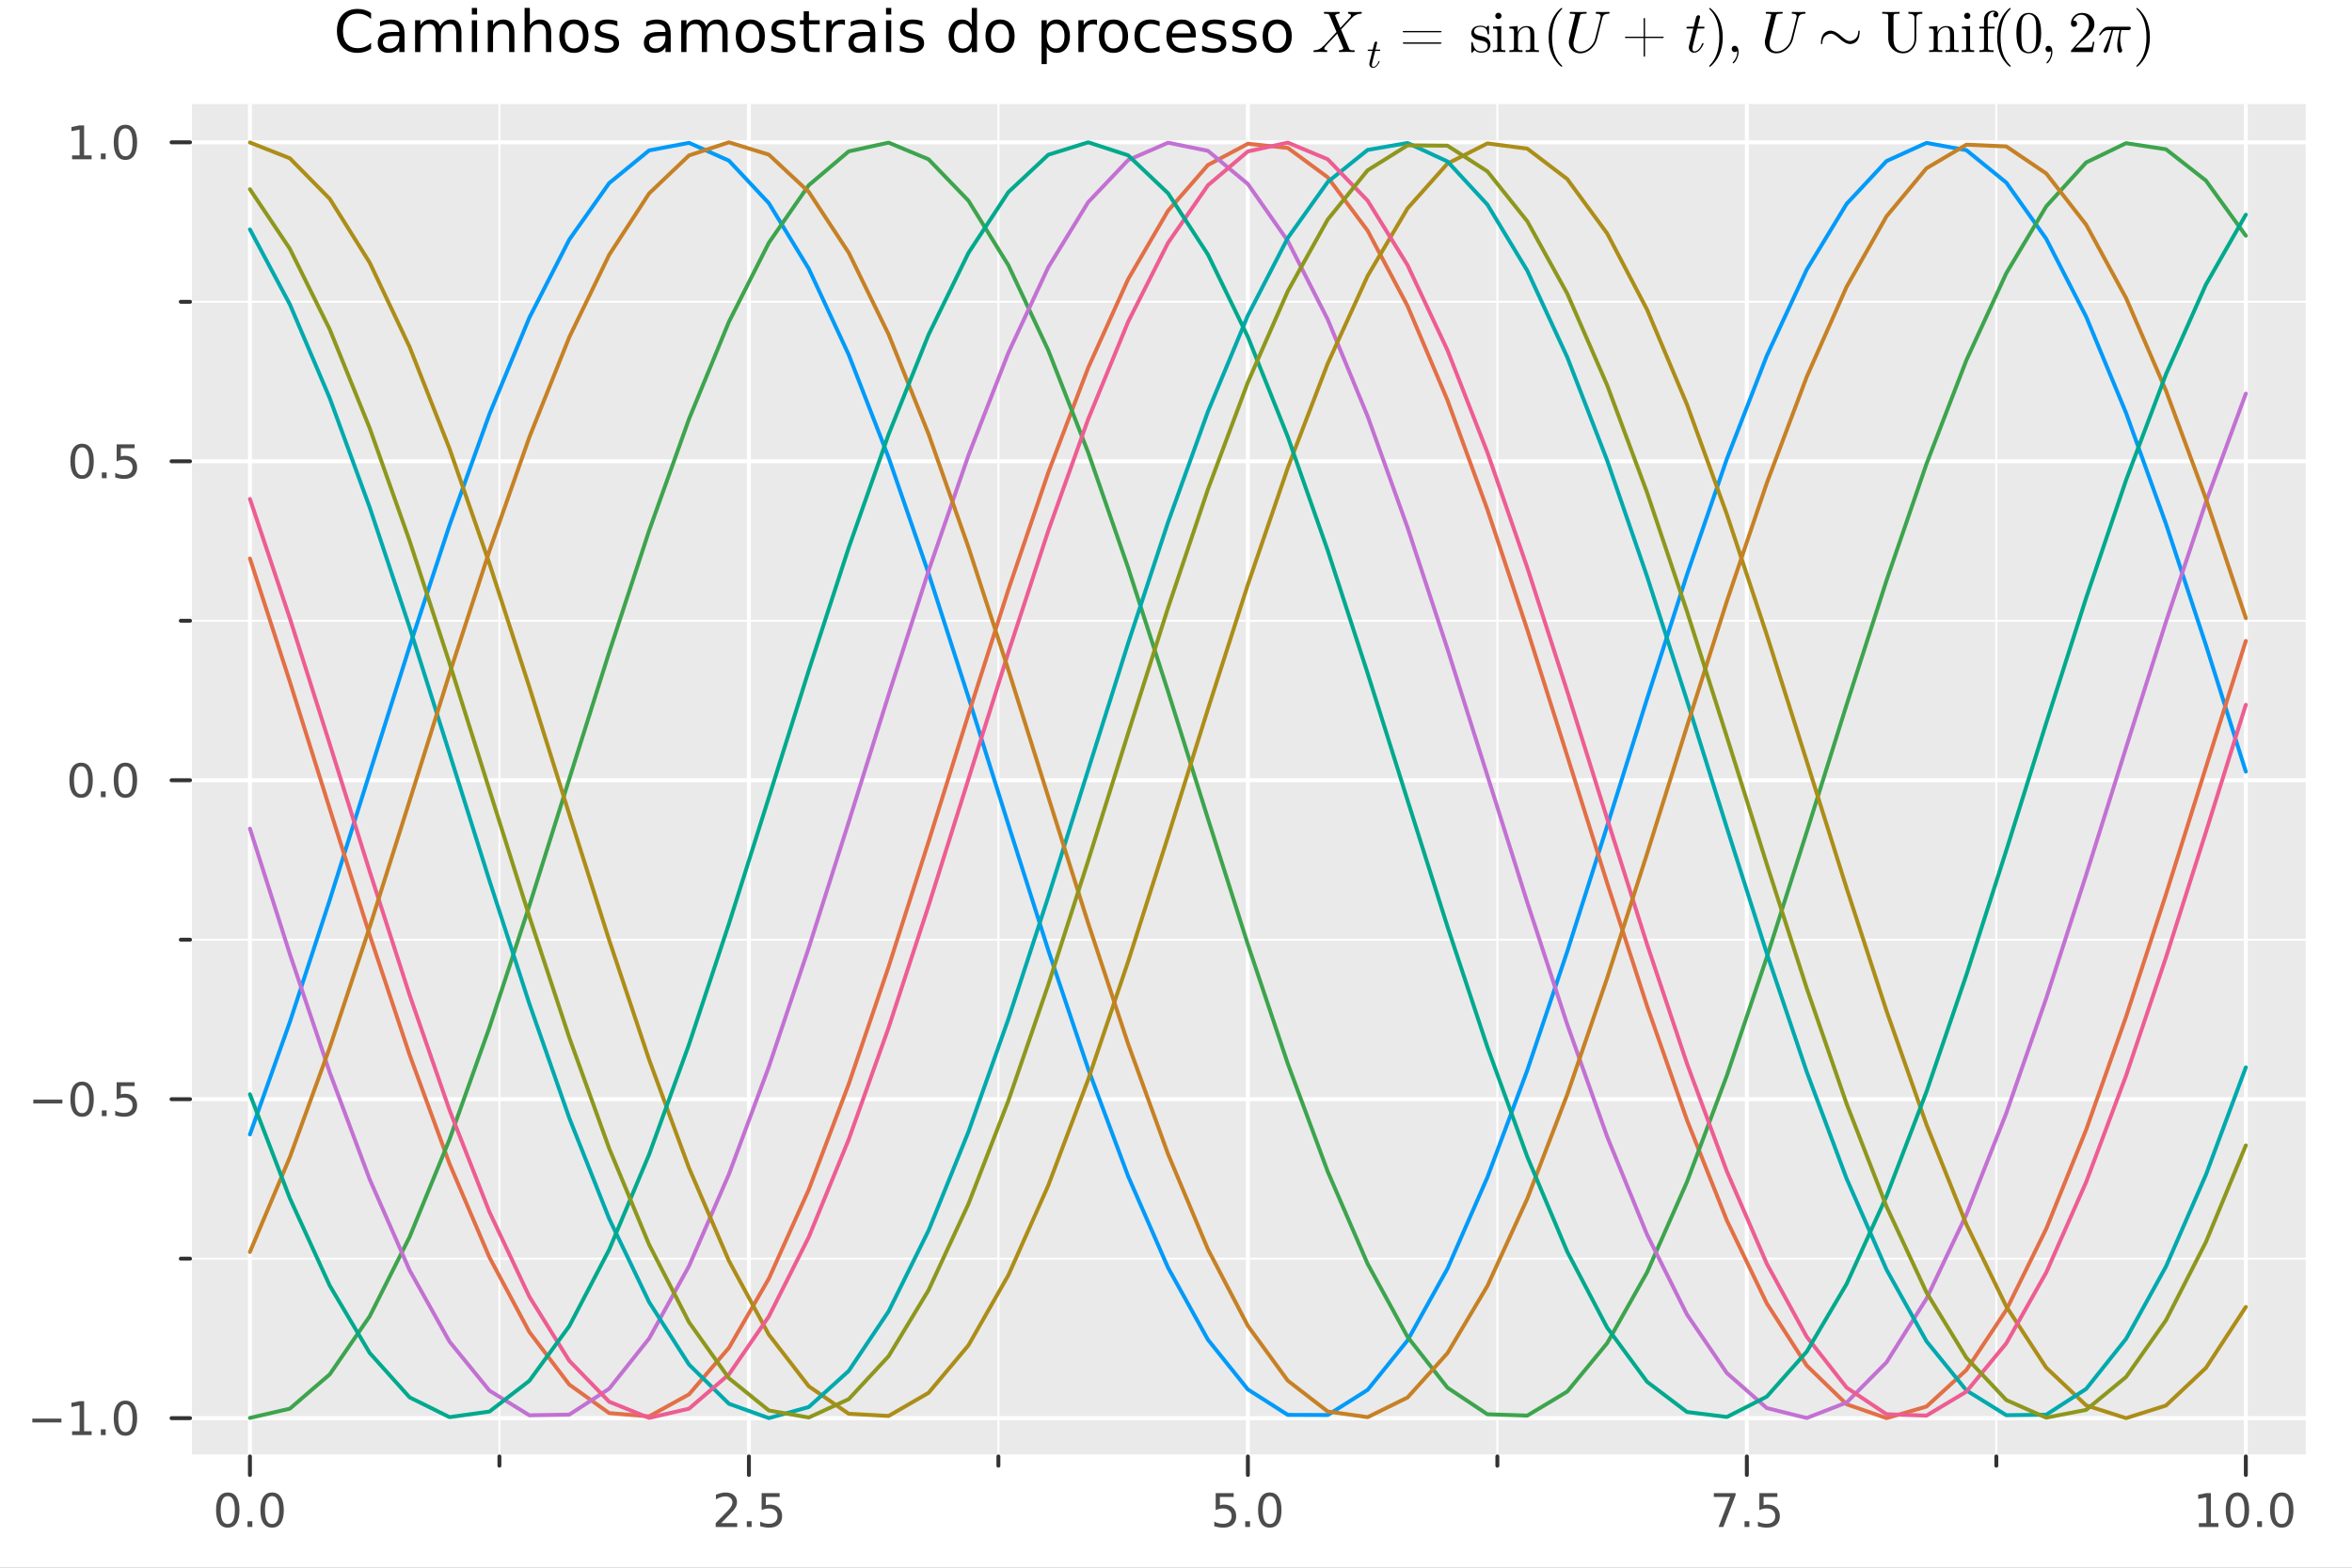 <?xml version="1.0" encoding="utf-8"?>
<svg xmlns="http://www.w3.org/2000/svg" xmlns:xlink="http://www.w3.org/1999/xlink" width="600" height="400" viewBox="0 0 2400 1600">
<rect x="0" y="0" width="2400" height="1600" fill="#808080" stroke="none"/>
<defs>
  <clipPath id="clip620">
    <rect x="0" y="0" width="2400" height="1600"/>
  </clipPath>
</defs>
<path clip-path="url(#clip620)" d="M0 1600 L2400 1600 L2400 0 L0 0  Z" fill="#ffffff" fill-rule="evenodd" fill-opacity="1"/>
<defs>
  <clipPath id="clip621">
    <rect x="480" y="0" width="1681" height="1600"/>
  </clipPath>
</defs>
<path clip-path="url(#clip620)" d="M193.936 1486.45 L2352.76 1486.45 L2352.76 106.192 L193.936 106.192  Z" fill="#eaeaea" fill-rule="evenodd" fill-opacity="1"/>
<defs>
  <clipPath id="clip622">
    <rect x="193" y="106" width="2160" height="1381"/>
  </clipPath>
</defs>
<polyline clip-path="url(#clip622)" style="stroke:#ffffff; stroke-linecap:round; stroke-linejoin:round; stroke-width:2; stroke-opacity:1; fill:none" points="509.612,1486.45 509.612,106.192 "/>
<polyline clip-path="url(#clip622)" style="stroke:#ffffff; stroke-linecap:round; stroke-linejoin:round; stroke-width:2; stroke-opacity:1; fill:none" points="1018.77,1486.45 1018.77,106.192 "/>
<polyline clip-path="url(#clip622)" style="stroke:#ffffff; stroke-linecap:round; stroke-linejoin:round; stroke-width:2; stroke-opacity:1; fill:none" points="1527.92,1486.45 1527.92,106.192 "/>
<polyline clip-path="url(#clip622)" style="stroke:#ffffff; stroke-linecap:round; stroke-linejoin:round; stroke-width:2; stroke-opacity:1; fill:none" points="2037.08,1486.45 2037.08,106.192 "/>
<polyline clip-path="url(#clip622)" style="stroke:#ffffff; stroke-linecap:round; stroke-linejoin:round; stroke-width:2; stroke-opacity:1; fill:none" points="193.936,1284.62 2352.76,1284.62 "/>
<polyline clip-path="url(#clip622)" style="stroke:#ffffff; stroke-linecap:round; stroke-linejoin:round; stroke-width:2; stroke-opacity:1; fill:none" points="193.936,959.085 2352.76,959.085 "/>
<polyline clip-path="url(#clip622)" style="stroke:#ffffff; stroke-linecap:round; stroke-linejoin:round; stroke-width:2; stroke-opacity:1; fill:none" points="193.936,633.553 2352.76,633.553 "/>
<polyline clip-path="url(#clip622)" style="stroke:#ffffff; stroke-linecap:round; stroke-linejoin:round; stroke-width:2; stroke-opacity:1; fill:none" points="193.936,308.021 2352.76,308.021 "/>
<polyline clip-path="url(#clip622)" style="stroke:#ffffff; stroke-linecap:round; stroke-linejoin:round; stroke-width:4; stroke-opacity:1; fill:none" points="255.035,1486.45 255.035,106.192 "/>
<polyline clip-path="url(#clip622)" style="stroke:#ffffff; stroke-linecap:round; stroke-linejoin:round; stroke-width:4; stroke-opacity:1; fill:none" points="764.19,1486.45 764.19,106.192 "/>
<polyline clip-path="url(#clip622)" style="stroke:#ffffff; stroke-linecap:round; stroke-linejoin:round; stroke-width:4; stroke-opacity:1; fill:none" points="1273.35,1486.45 1273.35,106.192 "/>
<polyline clip-path="url(#clip622)" style="stroke:#ffffff; stroke-linecap:round; stroke-linejoin:round; stroke-width:4; stroke-opacity:1; fill:none" points="1782.5,1486.45 1782.5,106.192 "/>
<polyline clip-path="url(#clip622)" style="stroke:#ffffff; stroke-linecap:round; stroke-linejoin:round; stroke-width:4; stroke-opacity:1; fill:none" points="2291.66,1486.45 2291.66,106.192 "/>
<polyline clip-path="url(#clip622)" style="stroke:#ffffff; stroke-linecap:round; stroke-linejoin:round; stroke-width:4; stroke-opacity:1; fill:none" points="193.936,1447.38 2352.76,1447.38 "/>
<polyline clip-path="url(#clip622)" style="stroke:#ffffff; stroke-linecap:round; stroke-linejoin:round; stroke-width:4; stroke-opacity:1; fill:none" points="193.936,1121.85 2352.76,1121.85 "/>
<polyline clip-path="url(#clip622)" style="stroke:#ffffff; stroke-linecap:round; stroke-linejoin:round; stroke-width:4; stroke-opacity:1; fill:none" points="193.936,796.319 2352.76,796.319 "/>
<polyline clip-path="url(#clip622)" style="stroke:#ffffff; stroke-linecap:round; stroke-linejoin:round; stroke-width:4; stroke-opacity:1; fill:none" points="193.936,470.787 2352.76,470.787 "/>
<polyline clip-path="url(#clip622)" style="stroke:#ffffff; stroke-linecap:round; stroke-linejoin:round; stroke-width:4; stroke-opacity:1; fill:none" points="193.936,145.254 2352.76,145.254 "/>
<polyline clip-path="url(#clip620)" style="stroke:#ffffff; stroke-linecap:round; stroke-linejoin:round; stroke-width:4; stroke-opacity:1; fill:none" points="193.936,1486.45 2352.76,1486.45 "/>
<polyline clip-path="url(#clip620)" style="stroke:#333333; stroke-linecap:round; stroke-linejoin:round; stroke-width:4; stroke-opacity:1; fill:none" points="255.035,1486.45 255.035,1505.35 "/>
<polyline clip-path="url(#clip620)" style="stroke:#333333; stroke-linecap:round; stroke-linejoin:round; stroke-width:4; stroke-opacity:1; fill:none" points="764.19,1486.45 764.19,1505.35 "/>
<polyline clip-path="url(#clip620)" style="stroke:#333333; stroke-linecap:round; stroke-linejoin:round; stroke-width:4; stroke-opacity:1; fill:none" points="1273.35,1486.45 1273.35,1505.35 "/>
<polyline clip-path="url(#clip620)" style="stroke:#333333; stroke-linecap:round; stroke-linejoin:round; stroke-width:4; stroke-opacity:1; fill:none" points="1782.5,1486.45 1782.5,1505.35 "/>
<polyline clip-path="url(#clip620)" style="stroke:#333333; stroke-linecap:round; stroke-linejoin:round; stroke-width:4; stroke-opacity:1; fill:none" points="2291.66,1486.45 2291.66,1505.35 "/>
<polyline clip-path="url(#clip620)" style="stroke:#333333; stroke-linecap:round; stroke-linejoin:round; stroke-width:4; stroke-opacity:1; fill:none" points="509.612,1486.45 509.612,1495.9 "/>
<polyline clip-path="url(#clip620)" style="stroke:#333333; stroke-linecap:round; stroke-linejoin:round; stroke-width:4; stroke-opacity:1; fill:none" points="1018.77,1486.45 1018.77,1495.9 "/>
<polyline clip-path="url(#clip620)" style="stroke:#333333; stroke-linecap:round; stroke-linejoin:round; stroke-width:4; stroke-opacity:1; fill:none" points="1527.92,1486.45 1527.92,1495.9 "/>
<polyline clip-path="url(#clip620)" style="stroke:#333333; stroke-linecap:round; stroke-linejoin:round; stroke-width:4; stroke-opacity:1; fill:none" points="2037.08,1486.45 2037.08,1495.9 "/>
<path clip-path="url(#clip620)" d="M232.419 1526.97 Q228.808 1526.97 226.979 1530.53 Q225.174 1534.07 225.174 1541.2 Q225.174 1548.31 226.979 1551.87 Q228.808 1555.42 232.419 1555.42 Q236.053 1555.42 237.859 1551.87 Q239.688 1548.31 239.688 1541.2 Q239.688 1534.07 237.859 1530.53 Q236.053 1526.97 232.419 1526.97 M232.419 1523.26 Q238.229 1523.26 241.285 1527.87 Q244.363 1532.45 244.363 1541.2 Q244.363 1549.93 241.285 1554.54 Q238.229 1559.12 232.419 1559.12 Q226.609 1559.12 223.53 1554.54 Q220.475 1549.93 220.475 1541.2 Q220.475 1532.45 223.53 1527.87 Q226.609 1523.26 232.419 1523.26 Z" fill="#4c4c4c" fill-rule="nonzero" fill-opacity="1" /><path clip-path="url(#clip620)" d="M252.581 1552.57 L257.465 1552.57 L257.465 1558.45 L252.581 1558.45 L252.581 1552.57 Z" fill="#4c4c4c" fill-rule="nonzero" fill-opacity="1" /><path clip-path="url(#clip620)" d="M277.65 1526.97 Q274.039 1526.97 272.211 1530.53 Q270.405 1534.07 270.405 1541.2 Q270.405 1548.31 272.211 1551.87 Q274.039 1555.42 277.65 1555.42 Q281.285 1555.42 283.09 1551.87 Q284.919 1548.31 284.919 1541.2 Q284.919 1534.07 283.09 1530.53 Q281.285 1526.97 277.65 1526.97 M277.65 1523.26 Q283.46 1523.26 286.516 1527.87 Q289.595 1532.45 289.595 1541.2 Q289.595 1549.93 286.516 1554.54 Q283.46 1559.12 277.65 1559.12 Q271.84 1559.12 268.761 1554.54 Q265.706 1549.93 265.706 1541.2 Q265.706 1532.45 268.761 1527.87 Q271.84 1523.26 277.65 1523.26 Z" fill="#4c4c4c" fill-rule="nonzero" fill-opacity="1" /><path clip-path="url(#clip620)" d="M735.927 1554.51 L752.246 1554.51 L752.246 1558.45 L730.302 1558.45 L730.302 1554.51 Q732.964 1551.76 737.547 1547.13 Q742.153 1542.48 743.334 1541.13 Q745.579 1538.61 746.459 1536.87 Q747.362 1535.11 747.362 1533.42 Q747.362 1530.67 745.417 1528.93 Q743.496 1527.2 740.394 1527.2 Q738.195 1527.2 735.741 1527.96 Q733.311 1528.73 730.533 1530.28 L730.533 1525.55 Q733.357 1524.42 735.811 1523.84 Q738.265 1523.26 740.302 1523.26 Q745.672 1523.26 748.866 1525.95 Q752.061 1528.63 752.061 1533.12 Q752.061 1535.25 751.251 1537.17 Q750.464 1539.07 748.357 1541.67 Q747.778 1542.34 744.677 1545.55 Q741.575 1548.75 735.927 1554.51 Z" fill="#4c4c4c" fill-rule="nonzero" fill-opacity="1" /><path clip-path="url(#clip620)" d="M762.061 1552.57 L766.945 1552.57 L766.945 1558.45 L762.061 1558.45 L762.061 1552.57 Z" fill="#4c4c4c" fill-rule="nonzero" fill-opacity="1" /><path clip-path="url(#clip620)" d="M777.176 1523.89 L795.533 1523.89 L795.533 1527.82 L781.459 1527.82 L781.459 1536.3 Q782.477 1535.95 783.496 1535.79 Q784.514 1535.6 785.533 1535.6 Q791.32 1535.6 794.699 1538.77 Q798.079 1541.94 798.079 1547.36 Q798.079 1552.94 794.607 1556.04 Q791.135 1559.12 784.815 1559.12 Q782.639 1559.12 780.371 1558.75 Q778.125 1558.38 775.718 1557.64 L775.718 1552.94 Q777.801 1554.07 780.024 1554.63 Q782.246 1555.18 784.723 1555.18 Q788.727 1555.18 791.065 1553.08 Q793.403 1550.97 793.403 1547.36 Q793.403 1543.75 791.065 1541.64 Q788.727 1539.54 784.723 1539.54 Q782.848 1539.54 780.973 1539.95 Q779.121 1540.37 777.176 1541.25 L777.176 1523.89 Z" fill="#4c4c4c" fill-rule="nonzero" fill-opacity="1" /><path clip-path="url(#clip620)" d="M1240.51 1523.89 L1258.87 1523.89 L1258.87 1527.82 L1244.79 1527.82 L1244.79 1536.3 Q1245.81 1535.95 1246.83 1535.79 Q1247.85 1535.6 1248.87 1535.6 Q1254.65 1535.6 1258.03 1538.77 Q1261.41 1541.94 1261.41 1547.36 Q1261.41 1552.94 1257.94 1556.04 Q1254.47 1559.12 1248.15 1559.12 Q1245.97 1559.12 1243.7 1558.75 Q1241.46 1558.38 1239.05 1557.64 L1239.05 1552.94 Q1241.14 1554.07 1243.36 1554.63 Q1245.58 1555.18 1248.06 1555.18 Q1252.06 1555.18 1254.4 1553.08 Q1256.74 1550.97 1256.74 1547.36 Q1256.74 1543.75 1254.4 1541.64 Q1252.06 1539.54 1248.06 1539.54 Q1246.18 1539.54 1244.31 1539.95 Q1242.45 1540.37 1240.51 1541.25 L1240.51 1523.89 Z" fill="#4c4c4c" fill-rule="nonzero" fill-opacity="1" /><path clip-path="url(#clip620)" d="M1270.63 1552.57 L1275.51 1552.57 L1275.51 1558.45 L1270.63 1558.45 L1270.63 1552.57 Z" fill="#4c4c4c" fill-rule="nonzero" fill-opacity="1" /><path clip-path="url(#clip620)" d="M1295.7 1526.97 Q1292.08 1526.97 1290.26 1530.53 Q1288.45 1534.07 1288.45 1541.2 Q1288.45 1548.31 1290.26 1551.87 Q1292.08 1555.42 1295.7 1555.42 Q1299.33 1555.42 1301.14 1551.87 Q1302.96 1548.31 1302.96 1541.2 Q1302.96 1534.07 1301.14 1530.53 Q1299.33 1526.97 1295.7 1526.97 M1295.7 1523.26 Q1301.51 1523.26 1304.56 1527.87 Q1307.64 1532.45 1307.64 1541.2 Q1307.64 1549.93 1304.56 1554.54 Q1301.51 1559.12 1295.7 1559.12 Q1289.89 1559.12 1286.81 1554.54 Q1283.75 1549.93 1283.75 1541.2 Q1283.75 1532.45 1286.81 1527.87 Q1289.89 1523.26 1295.7 1523.26 Z" fill="#4c4c4c" fill-rule="nonzero" fill-opacity="1" /><path clip-path="url(#clip620)" d="M1748.82 1523.89 L1771.04 1523.89 L1771.04 1525.88 L1758.5 1558.45 L1753.61 1558.45 L1765.42 1527.82 L1748.82 1527.82 L1748.82 1523.89 Z" fill="#4c4c4c" fill-rule="nonzero" fill-opacity="1" /><path clip-path="url(#clip620)" d="M1780.16 1552.57 L1785.05 1552.57 L1785.05 1558.45 L1780.16 1558.45 L1780.16 1552.57 Z" fill="#4c4c4c" fill-rule="nonzero" fill-opacity="1" /><path clip-path="url(#clip620)" d="M1795.28 1523.89 L1813.64 1523.89 L1813.64 1527.82 L1799.56 1527.82 L1799.56 1536.3 Q1800.58 1535.95 1801.6 1535.79 Q1802.62 1535.6 1803.64 1535.6 Q1809.42 1535.6 1812.8 1538.77 Q1816.18 1541.94 1816.18 1547.36 Q1816.18 1552.94 1812.71 1556.04 Q1809.24 1559.12 1802.92 1559.12 Q1800.74 1559.12 1798.47 1558.75 Q1796.23 1558.38 1793.82 1557.64 L1793.82 1552.94 Q1795.9 1554.07 1798.13 1554.63 Q1800.35 1555.18 1802.83 1555.18 Q1806.83 1555.18 1809.17 1553.08 Q1811.51 1550.97 1811.51 1547.36 Q1811.51 1543.75 1809.17 1541.64 Q1806.83 1539.54 1802.83 1539.54 Q1800.95 1539.54 1799.08 1539.95 Q1797.22 1540.37 1795.28 1541.25 L1795.28 1523.89 Z" fill="#4c4c4c" fill-rule="nonzero" fill-opacity="1" /><path clip-path="url(#clip620)" d="M2243.73 1554.51 L2251.37 1554.51 L2251.37 1528.15 L2243.06 1529.81 L2243.06 1525.55 L2251.32 1523.89 L2256 1523.89 L2256 1554.51 L2263.64 1554.51 L2263.64 1558.45 L2243.73 1558.45 L2243.73 1554.51 Z" fill="#4c4c4c" fill-rule="nonzero" fill-opacity="1" /><path clip-path="url(#clip620)" d="M2283.08 1526.97 Q2279.47 1526.97 2277.64 1530.53 Q2275.84 1534.07 2275.84 1541.2 Q2275.84 1548.31 2277.64 1551.87 Q2279.47 1555.42 2283.08 1555.42 Q2286.72 1555.42 2288.52 1551.87 Q2290.35 1548.31 2290.35 1541.2 Q2290.35 1534.07 2288.52 1530.53 Q2286.72 1526.97 2283.08 1526.97 M2283.08 1523.26 Q2288.89 1523.26 2291.95 1527.87 Q2295.03 1532.45 2295.03 1541.2 Q2295.03 1549.93 2291.95 1554.54 Q2288.89 1559.12 2283.08 1559.12 Q2277.27 1559.12 2274.19 1554.54 Q2271.14 1549.93 2271.14 1541.2 Q2271.14 1532.45 2274.19 1527.87 Q2277.27 1523.26 2283.08 1523.26 Z" fill="#4c4c4c" fill-rule="nonzero" fill-opacity="1" /><path clip-path="url(#clip620)" d="M2303.24 1552.57 L2308.13 1552.57 L2308.13 1558.45 L2303.24 1558.45 L2303.24 1552.57 Z" fill="#4c4c4c" fill-rule="nonzero" fill-opacity="1" /><path clip-path="url(#clip620)" d="M2328.31 1526.97 Q2324.7 1526.97 2322.87 1530.53 Q2321.07 1534.07 2321.07 1541.2 Q2321.07 1548.31 2322.87 1551.87 Q2324.7 1555.42 2328.31 1555.42 Q2331.95 1555.42 2333.75 1551.87 Q2335.58 1548.31 2335.58 1541.2 Q2335.58 1534.07 2333.75 1530.53 Q2331.95 1526.97 2328.31 1526.97 M2328.31 1523.26 Q2334.12 1523.26 2337.18 1527.87 Q2340.26 1532.45 2340.26 1541.2 Q2340.26 1549.93 2337.18 1554.54 Q2334.12 1559.12 2328.31 1559.12 Q2322.5 1559.12 2319.42 1554.54 Q2316.37 1549.93 2316.37 1541.2 Q2316.37 1532.45 2319.42 1527.87 Q2322.5 1523.26 2328.31 1523.26 Z" fill="#4c4c4c" fill-rule="nonzero" fill-opacity="1" /><polyline clip-path="url(#clip620)" style="stroke:#ffffff; stroke-linecap:round; stroke-linejoin:round; stroke-width:4; stroke-opacity:1; fill:none" points="193.936,1486.45 193.936,106.192 "/>
<polyline clip-path="url(#clip620)" style="stroke:#333333; stroke-linecap:round; stroke-linejoin:round; stroke-width:4; stroke-opacity:1; fill:none" points="193.936,1447.38 175.038,1447.38 "/>
<polyline clip-path="url(#clip620)" style="stroke:#333333; stroke-linecap:round; stroke-linejoin:round; stroke-width:4; stroke-opacity:1; fill:none" points="193.936,1121.85 175.038,1121.85 "/>
<polyline clip-path="url(#clip620)" style="stroke:#333333; stroke-linecap:round; stroke-linejoin:round; stroke-width:4; stroke-opacity:1; fill:none" points="193.936,796.319 175.038,796.319 "/>
<polyline clip-path="url(#clip620)" style="stroke:#333333; stroke-linecap:round; stroke-linejoin:round; stroke-width:4; stroke-opacity:1; fill:none" points="193.936,470.787 175.038,470.787 "/>
<polyline clip-path="url(#clip620)" style="stroke:#333333; stroke-linecap:round; stroke-linejoin:round; stroke-width:4; stroke-opacity:1; fill:none" points="193.936,145.254 175.038,145.254 "/>
<polyline clip-path="url(#clip620)" style="stroke:#333333; stroke-linecap:round; stroke-linejoin:round; stroke-width:4; stroke-opacity:1; fill:none" points="193.936,1284.62 184.487,1284.62 "/>
<polyline clip-path="url(#clip620)" style="stroke:#333333; stroke-linecap:round; stroke-linejoin:round; stroke-width:4; stroke-opacity:1; fill:none" points="193.936,959.085 184.487,959.085 "/>
<polyline clip-path="url(#clip620)" style="stroke:#333333; stroke-linecap:round; stroke-linejoin:round; stroke-width:4; stroke-opacity:1; fill:none" points="193.936,633.553 184.487,633.553 "/>
<polyline clip-path="url(#clip620)" style="stroke:#333333; stroke-linecap:round; stroke-linejoin:round; stroke-width:4; stroke-opacity:1; fill:none" points="193.936,308.021 184.487,308.021 "/>
<path clip-path="url(#clip620)" d="M32.992 1447.84 L62.668 1447.84 L62.668 1451.77 L32.992 1451.77 L32.992 1447.84 Z" fill="#4c4c4c" fill-rule="nonzero" fill-opacity="1" /><path clip-path="url(#clip620)" d="M73.571 1460.73 L81.21 1460.73 L81.21 1434.36 L72.899 1436.03 L72.899 1431.77 L81.163 1430.1 L85.839 1430.1 L85.839 1460.73 L93.478 1460.73 L93.478 1464.66 L73.571 1464.66 L73.571 1460.73 Z" fill="#4c4c4c" fill-rule="nonzero" fill-opacity="1" /><path clip-path="url(#clip620)" d="M102.922 1458.78 L107.807 1458.78 L107.807 1464.66 L102.922 1464.66 L102.922 1458.78 Z" fill="#4c4c4c" fill-rule="nonzero" fill-opacity="1" /><path clip-path="url(#clip620)" d="M127.992 1433.18 Q124.381 1433.18 122.552 1436.75 Q120.746 1440.29 120.746 1447.42 Q120.746 1454.53 122.552 1458.09 Q124.381 1461.63 127.992 1461.63 Q131.626 1461.63 133.431 1458.09 Q135.26 1454.53 135.26 1447.42 Q135.26 1440.29 133.431 1436.75 Q131.626 1433.18 127.992 1433.18 M127.992 1429.48 Q133.802 1429.48 136.857 1434.09 Q139.936 1438.67 139.936 1447.42 Q139.936 1456.15 136.857 1460.75 Q133.802 1465.34 127.992 1465.34 Q122.181 1465.34 119.103 1460.75 Q116.047 1456.15 116.047 1447.42 Q116.047 1438.67 119.103 1434.09 Q122.181 1429.48 127.992 1429.48 Z" fill="#4c4c4c" fill-rule="nonzero" fill-opacity="1" /><path clip-path="url(#clip620)" d="M33.987 1122.3 L63.663 1122.3 L63.663 1126.24 L33.987 1126.24 L33.987 1122.3 Z" fill="#4c4c4c" fill-rule="nonzero" fill-opacity="1" /><path clip-path="url(#clip620)" d="M83.756 1107.65 Q80.145 1107.65 78.316 1111.22 Q76.51 1114.76 76.51 1121.89 Q76.51 1128.99 78.316 1132.56 Q80.145 1136.1 83.756 1136.1 Q87.39 1136.1 89.195 1132.56 Q91.024 1128.99 91.024 1121.89 Q91.024 1114.76 89.195 1111.22 Q87.39 1107.65 83.756 1107.65 M83.756 1103.95 Q89.566 1103.95 92.621 1108.55 Q95.7 1113.14 95.7 1121.89 Q95.7 1130.61 92.621 1135.22 Q89.566 1139.8 83.756 1139.8 Q77.946 1139.8 74.867 1135.22 Q71.811 1130.61 71.811 1121.89 Q71.811 1113.14 74.867 1108.55 Q77.946 1103.95 83.756 1103.95 Z" fill="#4c4c4c" fill-rule="nonzero" fill-opacity="1" /><path clip-path="url(#clip620)" d="M103.918 1133.25 L108.802 1133.25 L108.802 1139.13 L103.918 1139.13 L103.918 1133.25 Z" fill="#4c4c4c" fill-rule="nonzero" fill-opacity="1" /><path clip-path="url(#clip620)" d="M119.033 1104.57 L137.39 1104.57 L137.39 1108.51 L123.316 1108.51 L123.316 1116.98 Q124.334 1116.63 125.353 1116.47 Q126.371 1116.28 127.39 1116.28 Q133.177 1116.28 136.556 1119.46 Q139.936 1122.63 139.936 1128.04 Q139.936 1133.62 136.464 1136.72 Q132.992 1139.8 126.672 1139.8 Q124.496 1139.8 122.228 1139.43 Q119.982 1139.06 117.575 1138.32 L117.575 1133.62 Q119.658 1134.76 121.881 1135.31 Q124.103 1135.87 126.58 1135.87 Q130.584 1135.87 132.922 1133.76 Q135.26 1131.65 135.26 1128.04 Q135.26 1124.43 132.922 1122.33 Q130.584 1120.22 126.58 1120.22 Q124.705 1120.22 122.83 1120.64 Q120.978 1121.05 119.033 1121.93 L119.033 1104.57 Z" fill="#4c4c4c" fill-rule="nonzero" fill-opacity="1" /><path clip-path="url(#clip620)" d="M82.76 782.118 Q79.149 782.118 77.321 785.683 Q75.515 789.224 75.515 796.354 Q75.515 803.46 77.321 807.025 Q79.149 810.567 82.76 810.567 Q86.395 810.567 88.2 807.025 Q90.029 803.46 90.029 796.354 Q90.029 789.224 88.2 785.683 Q86.395 782.118 82.76 782.118 M82.76 778.414 Q88.57 778.414 91.626 783.021 Q94.705 787.604 94.705 796.354 Q94.705 805.081 91.626 809.687 Q88.57 814.271 82.76 814.271 Q76.95 814.271 73.871 809.687 Q70.816 805.081 70.816 796.354 Q70.816 787.604 73.871 783.021 Q76.95 778.414 82.76 778.414 Z" fill="#4c4c4c" fill-rule="nonzero" fill-opacity="1" /><path clip-path="url(#clip620)" d="M102.922 807.72 L107.807 807.72 L107.807 813.599 L102.922 813.599 L102.922 807.72 Z" fill="#4c4c4c" fill-rule="nonzero" fill-opacity="1" /><path clip-path="url(#clip620)" d="M127.992 782.118 Q124.381 782.118 122.552 785.683 Q120.746 789.224 120.746 796.354 Q120.746 803.46 122.552 807.025 Q124.381 810.567 127.992 810.567 Q131.626 810.567 133.431 807.025 Q135.26 803.46 135.26 796.354 Q135.26 789.224 133.431 785.683 Q131.626 782.118 127.992 782.118 M127.992 778.414 Q133.802 778.414 136.857 783.021 Q139.936 787.604 139.936 796.354 Q139.936 805.081 136.857 809.687 Q133.802 814.271 127.992 814.271 Q122.181 814.271 119.103 809.687 Q116.047 805.081 116.047 796.354 Q116.047 787.604 119.103 783.021 Q122.181 778.414 127.992 778.414 Z" fill="#4c4c4c" fill-rule="nonzero" fill-opacity="1" /><path clip-path="url(#clip620)" d="M83.756 456.585 Q80.145 456.585 78.316 460.15 Q76.51 463.692 76.51 470.821 Q76.51 477.928 78.316 481.493 Q80.145 485.034 83.756 485.034 Q87.39 485.034 89.195 481.493 Q91.024 477.928 91.024 470.821 Q91.024 463.692 89.195 460.15 Q87.39 456.585 83.756 456.585 M83.756 452.882 Q89.566 452.882 92.621 457.488 Q95.7 462.072 95.7 470.821 Q95.7 479.548 92.621 484.155 Q89.566 488.738 83.756 488.738 Q77.946 488.738 74.867 484.155 Q71.811 479.548 71.811 470.821 Q71.811 462.072 74.867 457.488 Q77.946 452.882 83.756 452.882 Z" fill="#4c4c4c" fill-rule="nonzero" fill-opacity="1" /><path clip-path="url(#clip620)" d="M103.918 482.187 L108.802 482.187 L108.802 488.067 L103.918 488.067 L103.918 482.187 Z" fill="#4c4c4c" fill-rule="nonzero" fill-opacity="1" /><path clip-path="url(#clip620)" d="M119.033 453.507 L137.39 453.507 L137.39 457.442 L123.316 457.442 L123.316 465.914 Q124.334 465.567 125.353 465.405 Q126.371 465.22 127.39 465.22 Q133.177 465.22 136.556 468.391 Q139.936 471.562 139.936 476.979 Q139.936 482.558 136.464 485.659 Q132.992 488.738 126.672 488.738 Q124.496 488.738 122.228 488.368 Q119.982 487.997 117.575 487.257 L117.575 482.558 Q119.658 483.692 121.881 484.247 Q124.103 484.803 126.58 484.803 Q130.584 484.803 132.922 482.696 Q135.26 480.59 135.26 476.979 Q135.26 473.368 132.922 471.261 Q130.584 469.155 126.58 469.155 Q124.705 469.155 122.83 469.571 Q120.978 469.988 119.033 470.868 L119.033 453.507 Z" fill="#4c4c4c" fill-rule="nonzero" fill-opacity="1" /><path clip-path="url(#clip620)" d="M73.571 158.599 L81.21 158.599 L81.21 132.234 L72.899 133.9 L72.899 129.641 L81.163 127.974 L85.839 127.974 L85.839 158.599 L93.478 158.599 L93.478 162.534 L73.571 162.534 L73.571 158.599 Z" fill="#4c4c4c" fill-rule="nonzero" fill-opacity="1" /><path clip-path="url(#clip620)" d="M102.922 156.655 L107.807 156.655 L107.807 162.534 L102.922 162.534 L102.922 156.655 Z" fill="#4c4c4c" fill-rule="nonzero" fill-opacity="1" /><path clip-path="url(#clip620)" d="M127.992 131.053 Q124.381 131.053 122.552 134.618 Q120.746 138.159 120.746 145.289 Q120.746 152.395 122.552 155.96 Q124.381 159.502 127.992 159.502 Q131.626 159.502 133.431 155.96 Q135.26 152.395 135.26 145.289 Q135.26 138.159 133.431 134.618 Q131.626 131.053 127.992 131.053 M127.992 127.349 Q133.802 127.349 136.857 131.956 Q139.936 136.539 139.936 145.289 Q139.936 154.016 136.857 158.622 Q133.802 163.206 127.992 163.206 Q122.181 163.206 119.103 158.622 Q116.047 154.016 116.047 145.289 Q116.047 136.539 119.103 131.956 Q122.181 127.349 127.992 127.349 Z" fill="#4c4c4c" fill-rule="nonzero" fill-opacity="1" /><path clip-path="url(#clip620)" d="M378.648 13.24 L378.648 19.403 Q375.697 16.654 372.341 15.294 Q369.013 13.934 365.251 13.934 Q357.844 13.934 353.909 18.477 Q349.974 22.991 349.974 31.556 Q349.974 40.091 353.909 44.634 Q357.844 49.148 365.251 49.148 Q369.013 49.148 372.341 47.788 Q375.697 46.428 378.648 43.679 L378.648 49.785 Q375.581 51.868 372.138 52.91 Q368.724 53.951 364.904 53.951 Q355.095 53.951 349.453 47.962 Q343.811 41.943 343.811 31.556 Q343.811 21.139 349.453 15.149 Q355.095 9.131 364.904 9.131 Q368.782 9.131 372.196 10.173 Q375.639 11.185 378.648 13.24 Z" fill="#000000" fill-rule="nonzero" fill-opacity="1" /><path clip-path="url(#clip620)" d="M402.173 36.822 Q395.72 36.822 393.232 38.297 Q390.743 39.773 390.743 43.332 Q390.743 46.168 392.595 47.846 Q394.476 49.495 397.688 49.495 Q402.115 49.495 404.777 46.37 Q407.468 43.216 407.468 38.008 L407.468 36.822 L402.173 36.822 M412.792 34.623 L412.792 53.112 L407.468 53.112 L407.468 48.193 Q405.645 51.145 402.925 52.562 Q400.205 53.951 396.27 53.951 Q391.293 53.951 388.342 51.173 Q385.419 48.367 385.419 43.679 Q385.419 38.211 389.065 35.433 Q392.74 32.655 400.002 32.655 L407.468 32.655 L407.468 32.134 Q407.468 28.459 405.037 26.463 Q402.636 24.438 398.266 24.438 Q395.489 24.438 392.856 25.103 Q390.222 25.769 387.792 27.1 L387.792 22.181 Q390.714 21.052 393.463 20.502 Q396.212 19.924 398.816 19.924 Q405.847 19.924 409.32 23.57 Q412.792 27.215 412.792 34.623 Z" fill="#000000" fill-rule="nonzero" fill-opacity="1" /><path clip-path="url(#clip620)" d="M448.989 26.926 Q450.986 23.338 453.764 21.631 Q456.542 19.924 460.303 19.924 Q465.367 19.924 468.116 23.483 Q470.864 27.013 470.864 33.552 L470.864 53.112 L465.511 53.112 L465.511 33.726 Q465.511 29.067 463.862 26.81 Q462.213 24.553 458.827 24.553 Q454.69 24.553 452.288 27.302 Q449.886 30.051 449.886 34.796 L449.886 53.112 L444.533 53.112 L444.533 33.726 Q444.533 29.038 442.884 26.81 Q441.235 24.553 437.792 24.553 Q433.712 24.553 431.31 27.331 Q428.909 30.08 428.909 34.796 L428.909 53.112 L423.556 53.112 L423.556 20.705 L428.909 20.705 L428.909 25.74 Q430.731 22.759 433.278 21.341 Q435.824 19.924 439.325 19.924 Q442.855 19.924 445.315 21.718 Q447.803 23.512 448.989 26.926 Z" fill="#000000" fill-rule="nonzero" fill-opacity="1" /><path clip-path="url(#clip620)" d="M481.483 20.705 L486.808 20.705 L486.808 53.112 L481.483 53.112 L481.483 20.705 M481.483 8.089 L486.808 8.089 L486.808 14.831 L481.483 14.831 L481.483 8.089 Z" fill="#000000" fill-rule="nonzero" fill-opacity="1" /><path clip-path="url(#clip620)" d="M524.886 33.552 L524.886 53.112 L519.562 53.112 L519.562 33.726 Q519.562 29.125 517.768 26.839 Q515.974 24.553 512.386 24.553 Q508.075 24.553 505.586 27.302 Q503.098 30.051 503.098 34.796 L503.098 53.112 L497.745 53.112 L497.745 20.705 L503.098 20.705 L503.098 25.74 Q505.008 22.817 507.583 21.37 Q510.187 19.924 513.572 19.924 Q519.157 19.924 522.021 23.396 Q524.886 26.839 524.886 33.552 Z" fill="#000000" fill-rule="nonzero" fill-opacity="1" /><path clip-path="url(#clip620)" d="M562.444 33.552 L562.444 53.112 L557.12 53.112 L557.12 33.726 Q557.12 29.125 555.326 26.839 Q553.532 24.553 549.944 24.553 Q545.632 24.553 543.144 27.302 Q540.656 30.051 540.656 34.796 L540.656 53.112 L535.303 53.112 L535.303 8.089 L540.656 8.089 L540.656 25.74 Q542.565 22.817 545.141 21.37 Q547.745 19.924 551.13 19.924 Q556.715 19.924 559.579 23.396 Q562.444 26.839 562.444 33.552 Z" fill="#000000" fill-rule="nonzero" fill-opacity="1" /><path clip-path="url(#clip620)" d="M585.621 24.438 Q581.338 24.438 578.85 27.794 Q576.361 31.122 576.361 36.938 Q576.361 42.753 578.821 46.11 Q581.309 49.437 585.621 49.437 Q589.874 49.437 592.363 46.081 Q594.851 42.724 594.851 36.938 Q594.851 31.179 592.363 27.823 Q589.874 24.438 585.621 24.438 M585.621 19.924 Q592.565 19.924 596.529 24.438 Q600.493 28.951 600.493 36.938 Q600.493 44.895 596.529 49.437 Q592.565 53.951 585.621 53.951 Q578.647 53.951 574.683 49.437 Q570.748 44.895 570.748 36.938 Q570.748 28.951 574.683 24.438 Q578.647 19.924 585.621 19.924 Z" fill="#000000" fill-rule="nonzero" fill-opacity="1" /><path clip-path="url(#clip620)" d="M629.978 21.66 L629.978 26.695 Q627.721 25.537 625.291 24.958 Q622.86 24.38 620.256 24.38 Q616.292 24.38 614.295 25.595 Q612.328 26.81 612.328 29.241 Q612.328 31.093 613.746 32.163 Q615.163 33.205 619.446 34.16 L621.269 34.565 Q626.94 35.78 629.313 38.008 Q631.714 40.207 631.714 44.171 Q631.714 48.685 628.126 51.318 Q624.567 53.951 618.317 53.951 Q615.713 53.951 612.877 53.431 Q610.071 52.939 606.946 51.926 L606.946 46.428 Q609.897 47.962 612.762 48.743 Q615.626 49.495 618.433 49.495 Q622.195 49.495 624.22 48.222 Q626.245 46.92 626.245 44.576 Q626.245 42.406 624.77 41.249 Q623.323 40.091 618.375 39.021 L616.523 38.587 Q611.575 37.545 609.376 35.404 Q607.177 33.234 607.177 29.472 Q607.177 24.901 610.418 22.412 Q613.659 19.924 619.619 19.924 Q622.571 19.924 625.175 20.358 Q627.779 20.792 629.978 21.66 Z" fill="#000000" fill-rule="nonzero" fill-opacity="1" /><path clip-path="url(#clip620)" d="M673.757 36.822 Q667.304 36.822 664.816 38.297 Q662.327 39.773 662.327 43.332 Q662.327 46.168 664.179 47.846 Q666.06 49.495 669.272 49.495 Q673.699 49.495 676.361 46.37 Q679.052 43.216 679.052 38.008 L679.052 36.822 L673.757 36.822 M684.376 34.623 L684.376 53.112 L679.052 53.112 L679.052 48.193 Q677.229 51.145 674.509 52.562 Q671.789 53.951 667.854 53.951 Q662.877 53.951 659.926 51.173 Q657.003 48.367 657.003 43.679 Q657.003 38.211 660.649 35.433 Q664.324 32.655 671.587 32.655 L679.052 32.655 L679.052 32.134 Q679.052 28.459 676.621 26.463 Q674.22 24.438 669.851 24.438 Q667.073 24.438 664.44 25.103 Q661.807 25.769 659.376 27.1 L659.376 22.181 Q662.299 21.052 665.047 20.502 Q667.796 19.924 670.4 19.924 Q677.432 19.924 680.904 23.57 Q684.376 27.215 684.376 34.623 Z" fill="#000000" fill-rule="nonzero" fill-opacity="1" /><path clip-path="url(#clip620)" d="M720.574 26.926 Q722.57 23.338 725.348 21.631 Q728.126 19.924 731.887 19.924 Q736.951 19.924 739.7 23.483 Q742.449 27.013 742.449 33.552 L742.449 53.112 L737.096 53.112 L737.096 33.726 Q737.096 29.067 735.446 26.81 Q733.797 24.553 730.412 24.553 Q726.274 24.553 723.872 27.302 Q721.471 30.051 721.471 34.796 L721.471 53.112 L716.118 53.112 L716.118 33.726 Q716.118 29.038 714.468 26.81 Q712.819 24.553 709.376 24.553 Q705.296 24.553 702.894 27.331 Q700.493 30.08 700.493 34.796 L700.493 53.112 L695.14 53.112 L695.14 20.705 L700.493 20.705 L700.493 25.74 Q702.316 22.759 704.862 21.341 Q707.408 19.924 710.909 19.924 Q714.439 19.924 716.899 21.718 Q719.387 23.512 720.574 26.926 Z" fill="#000000" fill-rule="nonzero" fill-opacity="1" /><path clip-path="url(#clip620)" d="M765.625 24.438 Q761.343 24.438 758.855 27.794 Q756.366 31.122 756.366 36.938 Q756.366 42.753 758.826 46.11 Q761.314 49.437 765.625 49.437 Q769.879 49.437 772.367 46.081 Q774.856 42.724 774.856 36.938 Q774.856 31.179 772.367 27.823 Q769.879 24.438 765.625 24.438 M765.625 19.924 Q772.57 19.924 776.534 24.438 Q780.498 28.951 780.498 36.938 Q780.498 44.895 776.534 49.437 Q772.57 53.951 765.625 53.951 Q758.652 53.951 754.688 49.437 Q750.753 44.895 750.753 36.938 Q750.753 28.951 754.688 24.438 Q758.652 19.924 765.625 19.924 Z" fill="#000000" fill-rule="nonzero" fill-opacity="1" /><path clip-path="url(#clip620)" d="M809.983 21.66 L809.983 26.695 Q807.726 25.537 805.295 24.958 Q802.865 24.38 800.261 24.38 Q796.297 24.38 794.3 25.595 Q792.333 26.81 792.333 29.241 Q792.333 31.093 793.75 32.163 Q795.168 33.205 799.451 34.16 L801.273 34.565 Q806.945 35.78 809.317 38.008 Q811.719 40.207 811.719 44.171 Q811.719 48.685 808.131 51.318 Q804.572 53.951 798.322 53.951 Q795.718 53.951 792.882 53.431 Q790.076 52.939 786.951 51.926 L786.951 46.428 Q789.902 47.962 792.767 48.743 Q795.631 49.495 798.438 49.495 Q802.199 49.495 804.225 48.222 Q806.25 46.92 806.25 44.576 Q806.25 42.406 804.775 41.249 Q803.328 40.091 798.38 39.021 L796.528 38.587 Q791.58 37.545 789.381 35.404 Q787.182 33.234 787.182 29.472 Q787.182 24.901 790.423 22.412 Q793.664 19.924 799.624 19.924 Q802.576 19.924 805.18 20.358 Q807.784 20.792 809.983 21.66 Z" fill="#000000" fill-rule="nonzero" fill-opacity="1" /><path clip-path="url(#clip620)" d="M825.463 11.504 L825.463 20.705 L836.43 20.705 L836.43 24.843 L825.463 24.843 L825.463 42.435 Q825.463 46.399 826.534 47.528 Q827.633 48.656 830.961 48.656 L836.43 48.656 L836.43 53.112 L830.961 53.112 Q824.798 53.112 822.454 50.826 Q820.11 48.511 820.11 42.435 L820.11 24.843 L816.204 24.843 L816.204 20.705 L820.11 20.705 L820.11 11.504 L825.463 11.504 Z" fill="#000000" fill-rule="nonzero" fill-opacity="1" /><path clip-path="url(#clip620)" d="M862.211 25.682 Q861.314 25.161 860.243 24.93 Q859.201 24.669 857.928 24.669 Q853.414 24.669 850.984 27.62 Q848.582 30.543 848.582 36.041 L848.582 53.112 L843.229 53.112 L843.229 20.705 L848.582 20.705 L848.582 25.74 Q850.26 22.788 852.951 21.37 Q855.642 19.924 859.491 19.924 Q860.04 19.924 860.706 20.011 Q861.372 20.068 862.182 20.213 L862.211 25.682 Z" fill="#000000" fill-rule="nonzero" fill-opacity="1" /><path clip-path="url(#clip620)" d="M882.523 36.822 Q876.071 36.822 873.582 38.297 Q871.094 39.773 871.094 43.332 Q871.094 46.168 872.946 47.846 Q874.826 49.495 878.038 49.495 Q882.465 49.495 885.127 46.37 Q887.818 43.216 887.818 38.008 L887.818 36.822 L882.523 36.822 M893.142 34.623 L893.142 53.112 L887.818 53.112 L887.818 48.193 Q885.995 51.145 883.275 52.562 Q880.555 53.951 876.62 53.951 Q871.643 53.951 868.692 51.173 Q865.77 48.367 865.77 43.679 Q865.77 38.211 869.415 35.433 Q873.09 32.655 880.353 32.655 L887.818 32.655 L887.818 32.134 Q887.818 28.459 885.388 26.463 Q882.986 24.438 878.617 24.438 Q875.839 24.438 873.206 25.103 Q870.573 25.769 868.142 27.1 L868.142 22.181 Q871.065 21.052 873.814 20.502 Q876.562 19.924 879.167 19.924 Q886.198 19.924 889.67 23.57 Q893.142 27.215 893.142 34.623 Z" fill="#000000" fill-rule="nonzero" fill-opacity="1" /><path clip-path="url(#clip620)" d="M904.109 20.705 L909.433 20.705 L909.433 53.112 L904.109 53.112 L904.109 20.705 M904.109 8.089 L909.433 8.089 L909.433 14.831 L904.109 14.831 L904.109 8.089 Z" fill="#000000" fill-rule="nonzero" fill-opacity="1" /><path clip-path="url(#clip620)" d="M941.232 21.66 L941.232 26.695 Q938.975 25.537 936.545 24.958 Q934.114 24.38 931.51 24.38 Q927.546 24.38 925.549 25.595 Q923.582 26.81 923.582 29.241 Q923.582 31.093 925 32.163 Q926.417 33.205 930.7 34.16 L932.523 34.565 Q938.194 35.78 940.567 38.008 Q942.968 40.207 942.968 44.171 Q942.968 48.685 939.38 51.318 Q935.821 53.951 929.571 53.951 Q926.967 53.951 924.132 53.431 Q921.325 52.939 918.2 51.926 L918.2 46.428 Q921.151 47.962 924.016 48.743 Q926.88 49.495 929.687 49.495 Q933.449 49.495 935.474 48.222 Q937.5 46.92 937.5 44.576 Q937.5 42.406 936.024 41.249 Q934.577 40.091 929.629 39.021 L927.777 38.587 Q922.83 37.545 920.63 35.404 Q918.431 33.234 918.431 29.472 Q918.431 24.901 921.672 22.412 Q924.913 19.924 930.873 19.924 Q933.825 19.924 936.429 20.358 Q939.033 20.792 941.232 21.66 Z" fill="#000000" fill-rule="nonzero" fill-opacity="1" /><path clip-path="url(#clip620)" d="M991.608 25.624 L991.608 8.089 L996.932 8.089 L996.932 53.112 L991.608 53.112 L991.608 48.251 Q989.93 51.145 987.355 52.562 Q984.808 53.951 981.22 53.951 Q975.347 53.951 971.643 49.264 Q967.968 44.576 967.968 36.938 Q967.968 29.299 971.643 24.611 Q975.347 19.924 981.22 19.924 Q984.808 19.924 987.355 21.341 Q989.93 22.73 991.608 25.624 M973.466 36.938 Q973.466 42.811 975.867 46.168 Q978.298 49.495 982.522 49.495 Q986.747 49.495 989.178 46.168 Q991.608 42.811 991.608 36.938 Q991.608 31.064 989.178 27.736 Q986.747 24.38 982.522 24.38 Q978.298 24.38 975.867 27.736 Q973.466 31.064 973.466 36.938 Z" fill="#000000" fill-rule="nonzero" fill-opacity="1" /><path clip-path="url(#clip620)" d="M1020.46 24.438 Q1016.17 24.438 1013.69 27.794 Q1011.2 31.122 1011.2 36.938 Q1011.2 42.753 1013.66 46.11 Q1016.14 49.437 1020.46 49.437 Q1024.71 49.437 1027.2 46.081 Q1029.69 42.724 1029.69 36.938 Q1029.69 31.179 1027.2 27.823 Q1024.71 24.438 1020.46 24.438 M1020.46 19.924 Q1027.4 19.924 1031.36 24.438 Q1035.33 28.951 1035.33 36.938 Q1035.33 44.895 1031.36 49.437 Q1027.4 53.951 1020.46 53.951 Q1013.48 53.951 1009.52 49.437 Q1005.58 44.895 1005.58 36.938 Q1005.58 28.951 1009.52 24.438 Q1013.48 19.924 1020.46 19.924 Z" fill="#000000" fill-rule="nonzero" fill-opacity="1" /><path clip-path="url(#clip620)" d="M1068.14 48.251 L1068.14 65.439 L1062.79 65.439 L1062.79 20.705 L1068.14 20.705 L1068.14 25.624 Q1069.82 22.73 1072.37 21.341 Q1074.94 19.924 1078.5 19.924 Q1084.4 19.924 1088.08 24.611 Q1091.78 29.299 1091.78 36.938 Q1091.78 44.576 1088.08 49.264 Q1084.4 53.951 1078.5 53.951 Q1074.94 53.951 1072.37 52.562 Q1069.82 51.145 1068.14 48.251 M1086.25 36.938 Q1086.25 31.064 1083.82 27.736 Q1081.42 24.38 1077.2 24.38 Q1072.97 24.38 1070.54 27.736 Q1068.14 31.064 1068.14 36.938 Q1068.14 42.811 1070.54 46.168 Q1072.97 49.495 1077.2 49.495 Q1081.42 49.495 1083.82 46.168 Q1086.25 42.811 1086.25 36.938 Z" fill="#000000" fill-rule="nonzero" fill-opacity="1" /><path clip-path="url(#clip620)" d="M1119.39 25.682 Q1118.49 25.161 1117.42 24.93 Q1116.38 24.669 1115.1 24.669 Q1110.59 24.669 1108.16 27.62 Q1105.76 30.543 1105.76 36.041 L1105.76 53.112 L1100.4 53.112 L1100.4 20.705 L1105.76 20.705 L1105.76 25.74 Q1107.44 22.788 1110.13 21.37 Q1112.82 19.924 1116.67 19.924 Q1117.22 19.924 1117.88 20.011 Q1118.55 20.068 1119.36 20.213 L1119.39 25.682 Z" fill="#000000" fill-rule="nonzero" fill-opacity="1" /><path clip-path="url(#clip620)" d="M1136.23 24.438 Q1131.94 24.438 1129.45 27.794 Q1126.97 31.122 1126.97 36.938 Q1126.97 42.753 1129.43 46.11 Q1131.91 49.437 1136.23 49.437 Q1140.48 49.437 1142.97 46.081 Q1145.46 42.724 1145.46 36.938 Q1145.46 31.179 1142.97 27.823 Q1140.48 24.438 1136.23 24.438 M1136.23 19.924 Q1143.17 19.924 1147.13 24.438 Q1151.1 28.951 1151.1 36.938 Q1151.1 44.895 1147.13 49.437 Q1143.17 53.951 1136.23 53.951 Q1129.25 53.951 1125.29 49.437 Q1121.35 44.895 1121.35 36.938 Q1121.35 28.951 1125.29 24.438 Q1129.25 19.924 1136.23 19.924 Z" fill="#000000" fill-rule="nonzero" fill-opacity="1" /><path clip-path="url(#clip620)" d="M1183.24 21.949 L1183.24 26.926 Q1180.99 25.682 1178.7 25.074 Q1176.45 24.438 1174.13 24.438 Q1168.95 24.438 1166.09 27.736 Q1163.22 31.006 1163.22 36.938 Q1163.22 42.869 1166.09 46.168 Q1168.95 49.437 1174.13 49.437 Q1176.45 49.437 1178.7 48.83 Q1180.99 48.193 1183.24 46.949 L1183.24 51.868 Q1181.02 52.91 1178.62 53.431 Q1176.24 53.951 1173.55 53.951 Q1166.23 53.951 1161.92 49.351 Q1157.61 44.75 1157.61 36.938 Q1157.61 29.009 1161.95 24.466 Q1166.32 19.924 1173.9 19.924 Q1176.36 19.924 1178.7 20.445 Q1181.05 20.936 1183.24 21.949 Z" fill="#000000" fill-rule="nonzero" fill-opacity="1" /><path clip-path="url(#clip620)" d="M1220.22 35.578 L1220.22 38.182 L1195.74 38.182 Q1196.09 43.679 1199.04 46.573 Q1202.02 49.437 1207.32 49.437 Q1210.39 49.437 1213.25 48.685 Q1216.14 47.933 1218.98 46.428 L1218.98 51.463 Q1216.11 52.678 1213.11 53.315 Q1210.1 53.951 1207 53.951 Q1199.25 53.951 1194.7 49.437 Q1190.19 44.924 1190.19 37.227 Q1190.19 29.27 1194.47 24.611 Q1198.78 19.924 1206.07 19.924 Q1212.61 19.924 1216.4 24.148 Q1220.22 28.344 1220.22 35.578 M1214.9 34.015 Q1214.84 29.646 1212.44 27.042 Q1210.07 24.438 1206.13 24.438 Q1201.68 24.438 1198.99 26.955 Q1196.32 29.472 1195.92 34.044 L1214.9 34.015 Z" fill="#000000" fill-rule="nonzero" fill-opacity="1" /><path clip-path="url(#clip620)" d="M1249.62 21.66 L1249.62 26.695 Q1247.36 25.537 1244.93 24.958 Q1242.5 24.38 1239.9 24.38 Q1235.94 24.38 1233.94 25.595 Q1231.97 26.81 1231.97 29.241 Q1231.97 31.093 1233.39 32.163 Q1234.81 33.205 1239.09 34.16 L1240.91 34.565 Q1246.58 35.78 1248.96 38.008 Q1251.36 40.207 1251.36 44.171 Q1251.36 48.685 1247.77 51.318 Q1244.21 53.951 1237.96 53.951 Q1235.36 53.951 1232.52 53.431 Q1229.71 52.939 1226.59 51.926 L1226.59 46.428 Q1229.54 47.962 1232.41 48.743 Q1235.27 49.495 1238.08 49.495 Q1241.84 49.495 1243.86 48.222 Q1245.89 46.92 1245.89 44.576 Q1245.89 42.406 1244.41 41.249 Q1242.97 40.091 1238.02 39.021 L1236.17 38.587 Q1231.22 37.545 1229.02 35.404 Q1226.82 33.234 1226.82 29.472 Q1226.82 24.901 1230.06 22.412 Q1233.3 19.924 1239.26 19.924 Q1242.21 19.924 1244.82 20.358 Q1247.42 20.792 1249.62 21.66 Z" fill="#000000" fill-rule="nonzero" fill-opacity="1" /><path clip-path="url(#clip620)" d="M1280.5 21.66 L1280.5 26.695 Q1278.24 25.537 1275.81 24.958 Q1273.38 24.38 1270.77 24.38 Q1266.81 24.38 1264.81 25.595 Q1262.85 26.81 1262.85 29.241 Q1262.85 31.093 1264.26 32.163 Q1265.68 33.205 1269.96 34.16 L1271.79 34.565 Q1277.46 35.78 1279.83 38.008 Q1282.23 40.207 1282.23 44.171 Q1282.23 48.685 1278.64 51.318 Q1275.08 53.951 1268.83 53.951 Q1266.23 53.951 1263.39 53.431 Q1260.59 52.939 1257.46 51.926 L1257.46 46.428 Q1260.41 47.962 1263.28 48.743 Q1266.14 49.495 1268.95 49.495 Q1272.71 49.495 1274.74 48.222 Q1276.76 46.92 1276.76 44.576 Q1276.76 42.406 1275.29 41.249 Q1273.84 40.091 1268.89 39.021 L1267.04 38.587 Q1262.09 37.545 1259.89 35.404 Q1257.69 33.234 1257.69 29.472 Q1257.69 24.901 1260.94 22.412 Q1264.18 19.924 1270.14 19.924 Q1273.09 19.924 1275.69 20.358 Q1278.3 20.792 1280.5 21.66 Z" fill="#000000" fill-rule="nonzero" fill-opacity="1" /><path clip-path="url(#clip620)" d="M1303.27 24.438 Q1298.98 24.438 1296.5 27.794 Q1294.01 31.122 1294.01 36.938 Q1294.01 42.753 1296.47 46.11 Q1298.96 49.437 1303.27 49.437 Q1307.52 49.437 1310.01 46.081 Q1312.5 42.724 1312.5 36.938 Q1312.5 31.179 1310.01 27.823 Q1307.52 24.438 1303.27 24.438 M1303.27 19.924 Q1310.21 19.924 1314.18 24.438 Q1318.14 28.951 1318.14 36.938 Q1318.14 44.895 1314.18 49.437 Q1310.21 53.951 1303.27 53.951 Q1296.29 53.951 1292.33 49.437 Q1288.39 44.895 1288.39 36.938 Q1288.39 28.951 1292.33 24.438 Q1296.29 19.924 1303.27 19.924 Z" fill="#000000" fill-rule="nonzero" fill-opacity="1" /><path clip-path="url(#clip620)" d="M1389.64 12.826 Q1389.64 13.353 1389.43 13.645 Q1389.26 13.909 1389.05 13.967 Q1388.85 13.997 1388.32 14.026 Q1384.13 14.231 1380.71 17.071 Q1379.86 17.803 1377.72 20.087 Q1375.61 22.37 1372.8 25.415 Q1370.02 28.46 1368.41 30.1 L1376.14 48.603 Q1376.46 49.335 1376.58 49.657 Q1376.73 49.95 1377.02 50.331 Q1377.34 50.711 1377.58 50.828 Q1377.84 50.946 1378.4 51.092 Q1378.98 51.209 1379.57 51.238 Q1380.18 51.238 1381.29 51.268 Q1381.65 51.268 1381.79 51.297 Q1381.97 51.297 1382.17 51.473 Q1382.38 51.619 1382.38 51.97 Q1382.38 52.497 1382.14 52.79 Q1381.94 53.054 1381.73 53.083 Q1381.56 53.112 1381.24 53.112 Q1380.47 53.112 1377.9 53.024 Q1375.32 52.937 1374.59 52.937 L1367.04 53.112 Q1366.13 53.112 1366.13 52.38 Q1366.13 52 1366.19 51.795 Q1366.27 51.56 1366.48 51.473 Q1366.68 51.355 1366.83 51.326 Q1366.98 51.297 1367.33 51.268 Q1368.41 51.151 1369.23 50.828 Q1370.08 50.477 1370.43 50.126 Q1370.81 49.775 1370.81 49.511 L1370.52 48.662 L1364.46 34.345 L1359.04 40.23 L1352.92 46.7 Q1351.31 48.428 1351.31 49.394 Q1351.31 51.004 1353.71 51.268 Q1354.45 51.326 1354.45 51.912 Q1354.45 52.468 1354.21 52.761 Q1354.01 53.024 1353.8 53.083 Q1353.63 53.112 1353.36 53.112 Q1352.28 53.112 1350 53.024 Q1347.74 52.937 1346.63 52.937 Q1345.69 52.937 1343.79 53.024 Q1341.89 53.112 1341.01 53.112 Q1340.66 53.112 1340.45 52.937 Q1340.25 52.761 1340.25 52.585 L1340.22 52.439 Q1340.22 52.029 1340.28 51.795 Q1340.36 51.56 1340.6 51.443 Q1340.86 51.326 1340.98 51.326 Q1341.1 51.297 1341.53 51.268 Q1344.02 51.121 1346.13 50.155 Q1348.27 49.189 1350.35 46.934 Q1350.52 46.788 1350.73 46.612 Q1350.96 46.437 1351.14 46.29 L1363.79 32.676 L1356.7 15.929 Q1356.38 15.168 1356.09 14.846 Q1355.79 14.494 1354.89 14.26 Q1353.98 14.026 1352.22 14.026 Q1351.72 14.026 1351.49 13.997 Q1351.26 13.967 1351.05 13.821 Q1350.85 13.675 1350.85 13.353 Q1350.85 12.796 1351.05 12.533 Q1351.28 12.24 1351.46 12.211 Q1351.67 12.152 1351.93 12.152 Q1352.66 12.152 1355.27 12.24 Q1357.87 12.328 1358.63 12.328 Q1359.89 12.328 1362.41 12.24 Q1364.96 12.152 1366.19 12.152 Q1367.09 12.152 1367.09 12.884 Q1367.09 13.353 1366.89 13.616 Q1366.68 13.88 1366.48 13.938 Q1366.27 13.997 1365.89 14.026 Q1364.75 14.143 1363.87 14.524 Q1363.02 14.875 1362.67 15.226 Q1362.35 15.548 1362.35 15.753 L1362.64 16.544 L1367.68 28.46 L1377.4 18.037 Q1378.54 16.749 1378.54 15.87 Q1378.54 14.29 1376.14 14.026 Q1375.41 13.909 1375.41 13.353 Q1375.41 12.796 1375.64 12.533 Q1375.88 12.24 1376.05 12.211 Q1376.26 12.152 1376.55 12.152 Q1377.63 12.152 1379.86 12.24 Q1382.11 12.328 1383.23 12.328 Q1384.16 12.328 1386.07 12.24 Q1387.97 12.152 1388.85 12.152 Q1389.2 12.152 1389.4 12.328 Q1389.61 12.474 1389.61 12.65 L1389.64 12.826 Z" fill="#000000" fill-rule="nonzero" fill-opacity="1" /><path clip-path="url(#clip620)" d="M1408.45 51.099 Q1408.45 51.673 1408.18 51.816 Q1407.91 51.939 1407.18 51.939 L1403.24 51.939 L1400.13 64.318 Q1399.88 65.404 1399.88 66.326 Q1399.88 67.351 1400.19 67.802 Q1400.51 68.253 1401.19 68.253 Q1402.52 68.253 1403.96 67.044 Q1405.41 65.835 1406.64 62.883 Q1406.81 62.494 1406.89 62.412 Q1406.99 62.31 1407.26 62.31 Q1407.77 62.31 1407.77 62.719 Q1407.77 62.863 1407.48 63.519 Q1407.22 64.175 1406.62 65.138 Q1406.05 66.101 1405.29 67.003 Q1404.55 67.905 1403.42 68.56 Q1402.3 69.196 1401.09 69.196 Q1399.39 69.196 1398.3 68.109 Q1397.24 67.023 1397.24 65.322 Q1397.24 64.769 1397.67 63.006 Q1398.1 61.223 1400.43 51.939 L1396.72 51.939 Q1396.21 51.939 1396.01 51.919 Q1395.82 51.898 1395.68 51.796 Q1395.55 51.673 1395.55 51.427 Q1395.55 51.038 1395.72 50.873 Q1395.88 50.689 1396.09 50.669 Q1396.31 50.628 1396.83 50.628 L1400.76 50.628 L1402.4 43.967 Q1402.56 43.311 1402.97 42.942 Q1403.4 42.553 1403.65 42.512 Q1403.9 42.45 1404.08 42.45 Q1404.63 42.45 1404.96 42.758 Q1405.29 43.045 1405.29 43.578 Q1405.29 43.864 1403.57 50.628 L1407.26 50.628 Q1407.73 50.628 1407.91 50.648 Q1408.12 50.669 1408.28 50.771 Q1408.45 50.873 1408.45 51.099 Z" fill="#000000" fill-rule="nonzero" fill-opacity="1" /><path clip-path="url(#clip620)" d="M1431.36 44.007 Q1431.42 43.275 1432.56 43.275 L1469.3 43.275 Q1471.03 43.275 1471.06 43.948 Q1471.06 44.68 1469.42 44.651 L1432.97 44.651 Q1431.36 44.68 1431.36 44.007 M1431.36 32.295 Q1431.36 31.564 1432.62 31.593 L1469.24 31.593 Q1471.03 31.593 1471.06 32.295 Q1471.06 32.969 1469.54 32.969 L1432.56 32.969 Q1431.36 32.969 1431.36 32.295 Z" fill="#000000" fill-rule="nonzero" fill-opacity="1" /><path clip-path="url(#clip620)" d="M1501.32 52.322 L1501.32 44.417 Q1501.32 43.743 1501.35 43.509 Q1501.38 43.275 1501.56 43.099 Q1501.73 42.923 1502.08 42.923 Q1502.49 42.923 1502.64 43.099 Q1502.81 43.275 1502.93 43.948 Q1503.84 48.076 1505.77 50.272 Q1507.73 52.439 1511.28 52.439 Q1514.64 52.439 1516.34 50.946 Q1518.04 49.452 1518.04 46.993 Q1518.04 42.601 1511.8 41.489 Q1508.2 40.757 1506.71 40.288 Q1505.22 39.791 1503.9 38.707 Q1501.32 36.599 1501.32 33.613 Q1501.32 30.627 1503.58 28.431 Q1505.86 26.235 1510.9 26.235 Q1514.26 26.235 1516.55 27.933 Q1517.22 27.406 1517.57 26.967 Q1518.36 26.235 1518.77 26.235 Q1519.24 26.235 1519.33 26.557 Q1519.42 26.85 1519.42 27.699 L1519.42 33.73 Q1519.42 34.404 1519.39 34.638 Q1519.36 34.872 1519.18 35.048 Q1519.01 35.194 1518.63 35.194 Q1517.95 35.194 1517.92 34.638 Q1517.45 27.377 1510.9 27.377 Q1507.35 27.377 1505.77 28.753 Q1504.19 30.1 1504.19 31.944 Q1504.19 32.969 1504.66 33.759 Q1505.16 34.521 1505.77 34.989 Q1506.42 35.428 1507.59 35.867 Q1508.76 36.277 1509.46 36.424 Q1510.19 36.57 1511.57 36.863 Q1516.37 37.77 1518.39 39.732 Q1520.91 42.25 1520.91 45.441 Q1520.91 48.984 1518.51 51.385 Q1516.11 53.786 1511.28 53.786 Q1507.38 53.786 1504.66 51.18 Q1504.31 51.531 1504.04 51.853 Q1503.78 52.146 1503.66 52.263 Q1503.58 52.38 1503.55 52.468 Q1503.52 52.527 1503.46 52.585 Q1502.26 53.786 1501.97 53.786 Q1501.5 53.786 1501.41 53.464 Q1501.32 53.171 1501.32 52.322 Z" fill="#000000" fill-rule="nonzero" fill-opacity="1" /><path clip-path="url(#clip620)" d="M1523.26 53.112 L1523.26 51.268 Q1526.45 51.268 1527.18 50.887 Q1527.91 50.477 1527.91 48.545 L1527.91 32.413 Q1527.91 30.188 1527.15 29.66 Q1526.42 29.134 1523.49 29.134 L1523.49 27.26 L1531.86 26.616 L1531.86 48.603 Q1531.86 50.389 1532.51 50.828 Q1533.15 51.268 1536.08 51.268 L1536.08 53.112 Q1529.96 52.937 1529.84 52.937 Q1529.02 52.937 1523.26 53.112 M1525.77 16.163 Q1525.77 14.963 1526.68 13.997 Q1527.62 13.001 1528.94 13.001 Q1530.25 13.001 1531.19 13.909 Q1532.13 14.787 1532.13 16.193 Q1532.13 17.569 1531.19 18.476 Q1530.25 19.355 1528.94 19.355 Q1527.56 19.355 1526.65 18.388 Q1525.77 17.422 1525.77 16.163 Z" fill="#000000" fill-rule="nonzero" fill-opacity="1" /><path clip-path="url(#clip620)" d="M1540.18 53.112 L1540.18 51.268 Q1543.37 51.268 1544.1 50.887 Q1544.83 50.477 1544.83 48.545 L1544.83 32.471 Q1544.83 30.246 1544.04 29.69 Q1543.28 29.134 1540.18 29.134 L1540.18 27.26 L1548.61 26.616 L1548.61 32.91 Q1551.42 26.616 1557.48 26.616 Q1561.99 26.616 1563.78 28.841 Q1565.09 30.334 1565.36 32.003 Q1565.65 33.672 1565.65 38.005 L1565.65 49.452 Q1565.71 50.711 1566.67 51.004 Q1567.64 51.268 1570.33 51.268 L1570.33 53.112 Q1564.22 52.937 1563.6 52.937 Q1563.13 52.937 1556.84 53.112 L1556.84 51.268 Q1560.03 51.268 1560.76 50.887 Q1561.52 50.477 1561.52 48.545 L1561.52 34.579 Q1561.52 31.534 1560.58 29.748 Q1559.65 27.933 1557.07 27.933 Q1553.97 27.933 1551.48 30.539 Q1548.99 33.145 1548.99 37.536 L1548.99 48.545 Q1548.99 50.477 1549.72 50.887 Q1550.48 51.268 1553.65 51.268 L1553.65 53.112 Q1547.53 52.937 1546.94 52.937 Q1546.47 52.937 1540.18 53.112 Z" fill="#000000" fill-rule="nonzero" fill-opacity="1" /><path clip-path="url(#clip620)" d="M1580.25 38.122 Q1580.25 27.992 1584.03 19.823 Q1585.64 16.398 1587.89 13.528 Q1590.15 10.659 1591.64 9.4 Q1593.13 8.141 1593.54 8.141 Q1594.13 8.141 1594.16 8.727 Q1594.16 9.019 1593.37 9.751 Q1583.71 19.589 1583.74 38.122 Q1583.74 56.713 1593.13 66.17 Q1594.16 67.195 1594.16 67.517 Q1594.16 68.103 1593.54 68.103 Q1593.13 68.103 1591.7 66.902 Q1590.26 65.702 1588.04 62.95 Q1585.81 60.197 1584.2 56.831 Q1580.25 48.662 1580.25 38.122 Z" fill="#000000" fill-rule="nonzero" fill-opacity="1" /><path clip-path="url(#clip620)" d="M1642.42 12.826 Q1642.42 14.026 1641.43 14.026 Q1639.67 14.085 1638.47 14.436 Q1637.27 14.758 1636.57 15.402 Q1635.89 16.046 1635.51 16.749 Q1635.16 17.422 1634.93 18.447 L1629.6 39.732 Q1628.08 45.734 1623.16 50.096 Q1618.24 54.43 1612.65 54.43 Q1609.46 54.43 1606.79 53.112 Q1604.16 51.795 1602.52 49.13 Q1600.88 46.466 1600.88 42.923 Q1600.88 41.225 1601.32 39.439 L1604.95 24.625 L1606.29 19.355 Q1607.29 15.461 1607.29 15.109 Q1607.29 14.553 1606.94 14.407 Q1606.62 14.231 1605.68 14.143 L1603.4 14.026 Q1602.69 14.026 1602.4 13.997 Q1602.14 13.967 1601.93 13.821 Q1601.73 13.675 1601.73 13.353 Q1601.73 12.943 1601.81 12.679 Q1601.93 12.386 1602.14 12.299 Q1602.34 12.211 1602.49 12.181 Q1602.63 12.152 1602.87 12.152 L1610.6 12.328 L1618.27 12.152 Q1619.12 12.152 1619.12 12.826 Q1619.12 13.675 1618.74 13.85 Q1618.36 14.026 1617.07 14.026 Q1614.87 14.026 1613.88 14.319 Q1612.91 14.582 1612.62 15.051 Q1612.35 15.49 1612.03 16.778 L1606.21 40.113 Q1605.91 41.284 1605.74 42.455 Q1605.59 43.597 1605.59 44.182 L1605.56 44.768 Q1605.56 48.486 1607.61 50.536 Q1609.69 52.585 1612.88 52.585 Q1617.57 52.585 1621.93 48.867 Q1626.32 45.149 1627.81 39.322 L1633.2 17.92 Q1633.38 17.393 1633.38 16.661 Q1633.38 15.49 1632.5 14.787 Q1631.65 14.055 1629.31 14.026 Q1628.22 14.026 1628.22 13.353 Q1628.22 12.796 1628.43 12.533 Q1628.66 12.24 1628.84 12.211 Q1629.04 12.152 1629.31 12.152 Q1630.3 12.152 1632.41 12.24 Q1634.52 12.328 1635.54 12.328 Q1636.57 12.328 1638.62 12.24 Q1640.67 12.152 1641.66 12.152 Q1642.01 12.152 1642.19 12.328 Q1642.39 12.474 1642.42 12.65 L1642.42 12.826 Z" fill="#000000" fill-rule="nonzero" fill-opacity="1" /><path clip-path="url(#clip620)" d="M1659.43 38.854 Q1658.06 38.854 1658.06 38.122 Q1658.06 37.39 1659.49 37.39 Q1659.67 37.39 1659.96 37.419 Q1660.28 37.448 1660.34 37.448 L1677.23 37.448 L1677.23 20.496 Q1677.23 20.438 1677.2 20.174 Q1677.17 19.882 1677.17 19.706 Q1677.17 18.271 1677.88 18.271 Q1678.61 18.271 1678.61 19.706 L1678.61 37.448 L1695.53 37.448 Q1695.59 37.448 1695.88 37.419 Q1696.18 37.39 1696.35 37.39 Q1697.73 37.39 1697.73 38.122 Q1697.76 38.854 1696.29 38.854 Q1696.12 38.854 1695.85 38.825 Q1695.59 38.795 1695.53 38.795 L1678.61 38.795 L1678.61 56.596 Q1678.61 57.972 1677.88 57.972 Q1677.17 57.972 1677.17 56.538 Q1677.17 56.362 1677.2 56.069 Q1677.23 55.806 1677.23 55.747 L1677.23 38.795 L1660.34 38.795 Q1660.28 38.795 1659.93 38.825 Q1659.61 38.854 1659.43 38.854 Z" fill="#000000" fill-rule="nonzero" fill-opacity="1" /><path clip-path="url(#clip620)" d="M1739.31 27.933 Q1739.31 28.753 1738.93 28.958 Q1738.55 29.134 1737.49 29.134 L1731.87 29.134 L1727.42 46.817 Q1727.07 48.369 1727.07 49.687 Q1727.07 51.151 1727.51 51.795 Q1727.98 52.439 1728.94 52.439 Q1730.85 52.439 1732.89 50.711 Q1734.97 48.984 1736.73 44.768 Q1736.96 44.212 1737.08 44.094 Q1737.23 43.948 1737.61 43.948 Q1738.34 43.948 1738.34 44.534 Q1738.34 44.739 1737.93 45.676 Q1737.55 46.612 1736.7 47.989 Q1735.88 49.365 1734.8 50.653 Q1733.74 51.941 1732.13 52.878 Q1730.52 53.786 1728.8 53.786 Q1726.37 53.786 1724.81 52.234 Q1723.29 50.682 1723.29 48.252 Q1723.29 47.462 1723.91 44.944 Q1724.52 42.396 1727.86 29.134 L1722.56 29.134 Q1721.83 29.134 1721.53 29.104 Q1721.27 29.075 1721.07 28.928 Q1720.89 28.753 1720.89 28.401 Q1720.89 27.845 1721.12 27.611 Q1721.36 27.348 1721.65 27.318 Q1721.97 27.26 1722.71 27.26 L1728.33 27.26 L1730.67 17.744 Q1730.9 16.807 1731.49 16.28 Q1732.1 15.724 1732.46 15.666 Q1732.81 15.578 1733.07 15.578 Q1733.86 15.578 1734.33 16.017 Q1734.8 16.427 1734.8 17.188 Q1734.8 17.598 1732.34 27.26 L1737.61 27.26 Q1738.28 27.26 1738.55 27.289 Q1738.84 27.318 1739.07 27.465 Q1739.31 27.611 1739.31 27.933 Z" fill="#000000" fill-rule="nonzero" fill-opacity="1" /><path clip-path="url(#clip620)" d="M1744 67.517 Q1744 67.224 1744.76 66.492 Q1754.42 56.655 1754.42 38.122 Q1754.42 19.53 1745.14 10.132 Q1744 9.049 1744 8.727 Q1744 8.141 1744.59 8.141 Q1745 8.141 1746.43 9.341 Q1747.89 10.542 1750.09 13.294 Q1752.32 16.046 1753.96 19.413 Q1757.91 27.582 1757.91 38.122 Q1757.91 48.252 1754.13 56.421 Q1752.52 59.846 1750.27 62.715 Q1748.01 65.585 1746.52 66.844 Q1745.03 68.103 1744.59 68.103 Q1744 68.103 1744 67.517 Z" fill="#000000" fill-rule="nonzero" fill-opacity="1" /><path clip-path="url(#clip620)" d="M1767.88 52.146 Q1767.03 51.18 1767.03 49.921 Q1767.03 48.662 1767.85 47.725 Q1768.7 46.759 1770.22 46.759 Q1772 46.759 1773.03 48.486 Q1774.05 50.184 1774.05 53.054 Q1774.05 56.157 1772.79 59.026 Q1771.54 61.925 1770.31 63.301 Q1769.08 64.677 1768.58 64.677 Q1767.99 64.677 1767.99 64.033 Q1767.99 63.799 1768.4 63.359 Q1772.71 58.734 1772.74 53.054 Q1772.74 52.146 1772.62 52.146 L1772.47 52.263 Q1771.45 53.112 1770.22 53.112 Q1768.72 53.112 1767.88 52.146 Z" fill="#000000" fill-rule="nonzero" fill-opacity="1" /><path clip-path="url(#clip620)" d="M1842.45 12.826 Q1842.45 14.026 1841.45 14.026 Q1839.69 14.085 1838.49 14.436 Q1837.29 14.758 1836.59 15.402 Q1835.92 16.046 1835.54 16.749 Q1835.18 17.422 1834.95 18.447 L1829.62 39.732 Q1828.1 45.734 1823.18 50.096 Q1818.26 54.43 1812.67 54.43 Q1809.48 54.43 1806.81 53.112 Q1804.18 51.795 1802.54 49.13 Q1800.9 46.466 1800.9 42.923 Q1800.9 41.225 1801.34 39.439 L1804.97 24.625 L1806.32 19.355 Q1807.31 15.461 1807.31 15.109 Q1807.31 14.553 1806.96 14.407 Q1806.64 14.231 1805.7 14.143 L1803.42 14.026 Q1802.71 14.026 1802.42 13.997 Q1802.16 13.967 1801.95 13.821 Q1801.75 13.675 1801.75 13.353 Q1801.75 12.943 1801.84 12.679 Q1801.95 12.386 1802.16 12.299 Q1802.36 12.211 1802.51 12.181 Q1802.66 12.152 1802.89 12.152 L1810.62 12.328 L1818.29 12.152 Q1819.14 12.152 1819.14 12.826 Q1819.14 13.675 1818.76 13.85 Q1818.38 14.026 1817.09 14.026 Q1814.89 14.026 1813.9 14.319 Q1812.93 14.582 1812.64 15.051 Q1812.38 15.49 1812.05 16.778 L1806.23 40.113 Q1805.94 41.284 1805.76 42.455 Q1805.61 43.597 1805.61 44.182 L1805.58 44.768 Q1805.58 48.486 1807.63 50.536 Q1809.71 52.585 1812.9 52.585 Q1817.59 52.585 1821.95 48.867 Q1826.34 45.149 1827.84 39.322 L1833.22 17.92 Q1833.4 17.393 1833.4 16.661 Q1833.4 15.49 1832.52 14.787 Q1831.67 14.055 1829.33 14.026 Q1828.25 14.026 1828.25 13.353 Q1828.25 12.796 1828.45 12.533 Q1828.68 12.24 1828.86 12.211 Q1829.07 12.152 1829.33 12.152 Q1830.32 12.152 1832.43 12.24 Q1834.54 12.328 1835.56 12.328 Q1836.59 12.328 1838.64 12.24 Q1840.69 12.152 1841.68 12.152 Q1842.04 12.152 1842.21 12.328 Q1842.42 12.474 1842.45 12.65 L1842.45 12.826 Z" fill="#000000" fill-rule="nonzero" fill-opacity="1" /><path clip-path="url(#clip620)" d="M1897.69 31.886 Q1897.52 37.302 1895.91 40.318 Q1894.3 43.304 1890.58 44.534 Q1889 44.944 1887.88 44.944 Q1883.14 44.944 1876.85 39.264 Q1875.59 38.151 1874.77 37.478 Q1873.95 36.804 1872.72 36.014 Q1871.52 35.194 1870.38 34.813 Q1869.23 34.404 1868.09 34.404 Q1866.95 34.404 1866.22 34.696 Q1862.94 35.78 1861.27 38.034 Q1859.63 40.259 1859.51 44.358 Q1859.51 44.651 1859.28 44.885 Q1859.05 45.09 1858.78 45.09 Q1858.49 45.09 1858.28 44.885 Q1858.08 44.68 1858.08 44.358 Q1858.25 38.942 1859.86 35.955 Q1861.5 32.94 1865.25 31.71 Q1866.75 31.3 1867.92 31.3 Q1872.63 31.3 1878.92 36.98 Q1880.18 38.093 1881 38.766 Q1881.82 39.439 1883.02 40.259 Q1884.25 41.05 1885.4 41.459 Q1886.54 41.84 1887.68 41.84 Q1888.76 41.84 1889.61 41.547 Q1892.83 40.464 1894.47 38.239 Q1896.14 35.984 1896.26 31.886 Q1896.26 31.593 1896.49 31.388 Q1896.73 31.154 1896.99 31.154 Q1897.28 31.154 1897.49 31.359 Q1897.69 31.564 1897.69 31.886 Z" fill="#000000" fill-rule="nonzero" fill-opacity="1" /><path clip-path="url(#clip620)" d="M1920.62 14.026 L1920.62 12.152 Q1922.73 12.328 1929.49 12.328 Q1936.2 12.328 1938.31 12.152 L1938.31 14.026 L1936.87 14.026 Q1933.62 14.026 1932.86 14.582 Q1932.13 15.109 1932.13 16.837 L1932.13 39.674 Q1932.13 43.685 1933.24 46.466 Q1934.35 49.218 1936.08 50.448 Q1937.81 51.678 1939.21 52.146 Q1940.65 52.585 1942.03 52.585 Q1946.59 52.585 1950.05 48.955 Q1953.53 45.324 1953.53 39.264 L1953.53 18.447 Q1953.53 17.539 1953.41 17.012 Q1953.3 16.485 1952.77 15.666 Q1952.27 14.846 1950.9 14.436 Q1949.52 14.026 1947.35 14.026 L1947.35 12.152 Q1953.82 12.328 1954.5 12.328 Q1955.08 12.328 1961.55 12.152 L1961.55 14.026 Q1959.39 14.026 1958.01 14.407 Q1956.63 14.787 1956.14 15.636 Q1955.64 16.485 1955.49 17.1 Q1955.38 17.686 1955.38 18.681 L1955.38 37.888 Q1955.38 40.815 1955.2 42.016 Q1954.41 47.227 1950.69 50.828 Q1947 54.43 1941.91 54.43 Q1935.73 54.43 1931.25 50.096 Q1926.8 45.734 1926.8 39.439 L1926.8 16.837 Q1926.8 15.109 1926.04 14.582 Q1925.28 14.026 1922.06 14.026 L1920.62 14.026 Z" fill="#000000" fill-rule="nonzero" fill-opacity="1" /><path clip-path="url(#clip620)" d="M1968.49 53.112 L1968.49 51.268 Q1971.68 51.268 1972.41 50.887 Q1973.14 50.477 1973.14 48.545 L1973.14 32.471 Q1973.14 30.246 1972.35 29.69 Q1971.59 29.134 1968.49 29.134 L1968.49 27.26 L1976.92 26.616 L1976.92 32.91 Q1979.73 26.616 1985.79 26.616 Q1990.3 26.616 1992.08 28.841 Q1993.4 30.334 1993.67 32.003 Q1993.96 33.672 1993.96 38.005 L1993.96 49.452 Q1994.02 50.711 1994.98 51.004 Q1995.95 51.268 1998.64 51.268 L1998.64 53.112 Q1992.52 52.937 1991.91 52.937 Q1991.44 52.937 1985.15 53.112 L1985.15 51.268 Q1988.34 51.268 1989.07 50.887 Q1989.83 50.477 1989.83 48.545 L1989.83 34.579 Q1989.83 31.534 1988.89 29.748 Q1987.96 27.933 1985.38 27.933 Q1982.28 27.933 1979.79 30.539 Q1977.3 33.145 1977.3 37.536 L1977.3 48.545 Q1977.3 50.477 1978.03 50.887 Q1978.79 51.268 1981.95 51.268 L1981.95 53.112 Q1975.83 52.937 1975.25 52.937 Q1974.78 52.937 1968.49 53.112 Z" fill="#000000" fill-rule="nonzero" fill-opacity="1" /><path clip-path="url(#clip620)" d="M2001.67 53.112 L2001.67 51.268 Q2004.86 51.268 2005.59 50.887 Q2006.32 50.477 2006.32 48.545 L2006.32 32.413 Q2006.32 30.188 2005.56 29.66 Q2004.83 29.134 2001.9 29.134 L2001.9 27.26 L2010.28 26.616 L2010.28 48.603 Q2010.28 50.389 2010.92 50.828 Q2011.57 51.268 2014.49 51.268 L2014.49 53.112 Q2008.37 52.937 2008.26 52.937 Q2007.44 52.937 2001.67 53.112 M2004.19 16.163 Q2004.19 14.963 2005.09 13.997 Q2006.03 13.001 2007.35 13.001 Q2008.67 13.001 2009.6 13.909 Q2010.54 14.787 2010.54 16.193 Q2010.54 17.569 2009.6 18.476 Q2008.67 19.355 2007.35 19.355 Q2005.97 19.355 2005.07 18.388 Q2004.19 17.422 2004.19 16.163 Z" fill="#000000" fill-rule="nonzero" fill-opacity="1" /><path clip-path="url(#clip620)" d="M2019.79 29.134 L2019.79 27.26 L2024.51 27.26 L2024.51 20.379 Q2024.51 15.929 2027.37 13.382 Q2030.27 10.835 2033.82 10.835 Q2036.16 10.835 2037.68 12.094 Q2039.2 13.353 2039.2 15.051 Q2039.2 16.193 2038.5 16.954 Q2037.83 17.686 2036.57 17.686 Q2035.37 17.686 2034.67 16.924 Q2033.99 16.163 2033.99 15.109 Q2033.99 13.177 2035.78 12.591 Q2034.87 12.181 2033.82 12.152 Q2031.65 12.152 2029.95 14.377 Q2028.28 16.602 2028.28 20.321 L2028.28 27.26 L2035.31 27.26 L2035.31 29.134 L2028.49 29.134 L2028.49 48.428 Q2028.49 50.155 2029.19 50.711 Q2029.92 51.268 2033.03 51.268 L2034.28 51.268 L2034.28 53.112 Q2031.88 52.937 2026.67 52.937 Q2025.94 52.937 2024.8 52.966 Q2023.69 52.995 2022.16 53.054 Q2020.67 53.112 2019.85 53.112 L2019.85 51.268 Q2023.04 51.268 2023.77 50.887 Q2024.51 50.477 2024.51 48.545 L2024.51 29.134 L2019.79 29.134 Z" fill="#000000" fill-rule="nonzero" fill-opacity="1" /><path clip-path="url(#clip620)" d="M2037.89 38.122 Q2037.89 27.992 2041.66 19.823 Q2043.27 16.398 2045.53 13.528 Q2047.78 10.659 2049.28 9.4 Q2050.77 8.141 2051.18 8.141 Q2051.77 8.141 2051.79 8.727 Q2051.79 9.019 2051 9.751 Q2041.34 19.589 2041.37 38.122 Q2041.37 56.713 2050.77 66.17 Q2051.79 67.195 2051.79 67.517 Q2051.79 68.103 2051.18 68.103 Q2050.77 68.103 2049.34 66.902 Q2047.9 65.702 2045.68 62.95 Q2043.45 60.197 2041.84 56.831 Q2037.89 48.662 2037.89 38.122 Z" fill="#000000" fill-rule="nonzero" fill-opacity="1" /><path clip-path="url(#clip620)" d="M2057.55 33.935 Q2057.55 25.122 2059.78 20.321 Q2062.88 13.177 2070.2 13.177 Q2071.75 13.177 2073.36 13.616 Q2075 14.026 2077.05 15.636 Q2079.13 17.247 2080.39 19.882 Q2082.79 24.976 2082.79 33.935 Q2082.79 42.689 2080.57 47.462 Q2077.32 54.43 2070.14 54.43 Q2067.45 54.43 2064.7 53.054 Q2061.97 51.678 2060.25 48.369 Q2057.55 43.421 2057.55 33.935 M2062.53 33.203 Q2062.53 42.25 2063.17 45.851 Q2063.91 49.745 2065.9 51.443 Q2067.92 53.112 2070.14 53.112 Q2072.54 53.112 2074.53 51.326 Q2076.55 49.511 2077.17 45.617 Q2077.84 41.782 2077.81 33.203 Q2077.81 24.859 2077.23 21.521 Q2076.44 17.627 2074.33 16.075 Q2072.25 14.494 2070.14 14.494 Q2069.35 14.494 2068.5 14.729 Q2067.68 14.963 2066.48 15.636 Q2065.28 16.31 2064.35 17.979 Q2063.44 19.647 2063 22.165 Q2062.53 25.415 2062.53 33.203 Z" fill="#000000" fill-rule="nonzero" fill-opacity="1" /><path clip-path="url(#clip620)" d="M2088.1 52.146 Q2087.25 51.18 2087.25 49.921 Q2087.25 48.662 2088.07 47.725 Q2088.92 46.759 2090.44 46.759 Q2092.23 46.759 2093.25 48.486 Q2094.27 50.184 2094.27 53.054 Q2094.27 56.157 2093.02 59.026 Q2091.76 61.925 2090.53 63.301 Q2089.3 64.677 2088.8 64.677 Q2088.21 64.677 2088.21 64.033 Q2088.21 63.799 2088.62 63.359 Q2092.93 58.734 2092.96 53.054 Q2092.96 52.146 2092.84 52.146 L2092.69 52.263 Q2091.67 53.112 2090.44 53.112 Q2088.95 53.112 2088.1 52.146 Z" fill="#000000" fill-rule="nonzero" fill-opacity="1" /><path clip-path="url(#clip620)" d="M2113.2 53.112 Q2113.2 52.029 2113.29 51.707 Q2113.4 51.385 2113.87 50.887 L2125.38 38.063 Q2131.67 30.978 2131.67 24.8 Q2131.67 20.789 2129.56 17.92 Q2127.49 15.051 2123.65 15.051 Q2121.02 15.051 2118.79 16.661 Q2116.57 18.271 2115.54 21.141 Q2115.72 21.082 2116.33 21.082 Q2117.82 21.082 2118.64 22.019 Q2119.49 22.956 2119.49 24.215 Q2119.49 25.825 2118.44 26.616 Q2117.41 27.377 2116.39 27.377 Q2115.98 27.377 2115.42 27.289 Q2114.9 27.201 2114.05 26.381 Q2113.2 25.532 2113.2 24.039 Q2113.2 19.852 2116.36 16.515 Q2119.55 13.177 2124.41 13.177 Q2129.92 13.177 2133.52 16.456 Q2137.15 19.706 2137.15 24.8 Q2137.15 26.586 2136.59 28.226 Q2136.06 29.836 2135.33 31.095 Q2134.63 32.354 2132.7 34.374 Q2130.77 36.394 2129.21 37.829 Q2127.66 39.264 2124.18 42.309 L2117.82 48.486 L2128.63 48.486 Q2133.9 48.486 2134.31 48.018 Q2134.89 47.169 2135.63 42.689 L2137.15 42.689 L2135.45 53.112 L2113.2 53.112 Z" fill="#000000" fill-rule="nonzero" fill-opacity="1" /><path clip-path="url(#clip620)" d="M2174.32 28.694 Q2174.32 30.744 2171.39 30.744 L2164.54 30.744 Q2163.48 35.604 2163.48 40.288 Q2163.48 45.88 2165.21 50.184 Q2165.56 51.033 2165.56 51.502 Q2165.56 52.38 2164.77 53.083 Q2164.01 53.786 2163.1 53.786 Q2162.34 53.786 2161.84 53.2 Q2161.37 52.614 2160.96 50.77 Q2160.47 48.603 2160.47 46.203 Q2160.47 43.333 2160.94 40.581 Q2161.4 37.8 2162.98 30.744 L2156.22 30.744 L2152.85 44.007 Q2151.65 48.486 2151.24 49.862 Q2150.98 50.682 2150.89 50.946 Q2150.8 51.209 2150.54 51.853 Q2150.31 52.468 2150.13 52.702 Q2149.96 52.907 2149.66 53.229 Q2149.37 53.581 2149.02 53.669 Q2148.67 53.786 2148.23 53.786 Q2147.55 53.786 2147.03 53.346 Q2146.5 52.937 2146.5 52.146 Q2146.5 51.619 2146.97 50.711 Q2152.53 38.707 2154.64 30.744 L2151.24 30.744 Q2146.56 30.744 2143.63 35.37 Q2143.16 35.984 2142.9 36.043 Q2142.78 36.072 2142.67 36.072 Q2142.34 36.072 2142.14 35.926 Q2141.96 35.78 2141.96 35.633 L2141.93 35.487 Q2141.93 35.311 2142.37 34.521 Q2142.84 33.701 2143.72 32.442 Q2144.63 31.183 2145.59 30.1 Q2146.53 29.104 2147.44 28.489 Q2148.37 27.845 2149.25 27.611 Q2150.13 27.377 2150.63 27.318 Q2151.13 27.26 2151.83 27.26 L2171.91 27.26 Q2172.68 27.26 2173.09 27.318 Q2173.5 27.348 2173.91 27.699 Q2174.32 28.021 2174.32 28.694 Z" fill="#000000" fill-rule="nonzero" fill-opacity="1" /><path clip-path="url(#clip620)" d="M2179.86 67.517 Q2179.86 67.224 2180.62 66.492 Q2190.28 56.655 2190.28 38.122 Q2190.28 19.53 2181 10.132 Q2179.86 9.049 2179.86 8.727 Q2179.86 8.141 2180.44 8.141 Q2180.85 8.141 2182.29 9.341 Q2183.75 10.542 2185.95 13.294 Q2188.17 16.046 2189.81 19.413 Q2193.76 27.582 2193.76 38.122 Q2193.76 48.252 2189.99 56.421 Q2188.38 59.846 2186.12 62.715 Q2183.87 65.585 2182.37 66.844 Q2180.88 68.103 2180.44 68.103 Q2179.86 68.103 2179.86 67.517 Z" fill="#000000" fill-rule="nonzero" fill-opacity="1" /><polyline clip-path="url(#clip622)" style="stroke:#009af9; stroke-linecap:round; stroke-linejoin:round; stroke-width:4; stroke-opacity:1; fill:none" points="255.035,1157.86 295.767,1043.09 336.5,918.471 377.232,788.986 417.964,659.794 458.697,536.045 499.429,422.671 540.162,324.195 580.894,244.54 621.627,186.883 662.359,153.522 703.092,145.787 743.824,163.987 784.557,207.397 825.289,274.284 866.021,361.984 906.754,466.999 947.486,585.143 988.219,711.706 1028.95,841.643 1069.68,969.772 1110.42,1090.99 1151.15,1200.45 1191.88,1293.81 1232.61,1367.33 1273.35,1418.09 1314.08,1444.06 1354.81,1444.2 1395.54,1418.52 1436.28,1368.03 1477.01,1294.75 1517.74,1201.6 1558.47,1092.29 1599.21,971.184 1639.94,843.105 1680.67,713.16 1721.4,586.53 1762.14,468.264 1802.87,363.077 1843.6,275.162 1884.33,208.023 1925.07,164.338 1965.8,145.848 2006.53,153.291 2047.26,186.368 2087.99,243.763 2128.73,323.186 2169.46,421.472 2210.19,534.702 2250.92,658.361 2291.66,787.521 "/>
<polyline clip-path="url(#clip622)" style="stroke:#e26f46; stroke-linecap:round; stroke-linejoin:round; stroke-width:4; stroke-opacity:1; fill:none" points="255.035,569.991 295.767,695.782 336.5,825.582 377.232,954.214 417.964,1076.55 458.697,1187.72 499.429,1283.28 540.162,1359.43 580.894,1413.13 621.627,1442.24 662.359,1445.59 703.092,1423.07 743.824,1375.56 784.557,1304.95 825.289,1214.07 866.021,1106.53 906.754,986.626 947.486,859.135 988.219,729.14 1028.95,601.823 1069.68,482.259 1110.42,375.217 1151.15,284.962 1191.88,215.094 1232.61,168.397 1273.35,146.734 1314.08,150.967 1354.81,180.929 1395.54,235.424 1436.28,312.28 1477.01,408.434 1517.74,520.051 1558.47,642.682 1599.21,771.439 1639.94,901.187 1680.67,1026.75 1721.4,1143.13 1762.14,1245.69 1802.87,1330.33 1843.6,1393.68 1884.33,1433.21 1925.07,1447.36 1965.8,1435.55 2006.53,1398.25 2047.26,1336.96 2087.99,1254.12 2128.73,1153.02 2169.46,1037.7 2210.19,912.762 2250.92,783.18 2291.66,654.121 "/>
<polyline clip-path="url(#clip622)" style="stroke:#3da44d; stroke-linecap:round; stroke-linejoin:round; stroke-width:4; stroke-opacity:1; fill:none" points="255.035,1447.14 295.767,1437.69 336.5,1402.66 377.232,1343.46 417.964,1262.45 458.697,1162.85 499.429,1048.64 540.162,924.377 580.894,795.005 621.627,665.685 662.359,541.573 703.092,427.616 743.824,328.359 784.557,247.758 825.289,189.026 866.021,154.505 906.754,145.572 947.486,162.581 988.219,204.856 1028.95,270.71 1069.68,357.519 1110.42,461.821 1151.15,579.459 1191.88,705.742 1232.61,835.637 1273.35,963.963 1314.08,1085.61 1354.81,1195.72 1395.54,1289.9 1436.28,1364.41 1477.01,1416.28 1517.74,1443.42 1558.47,1444.77 1599.21,1420.27 1639.94,1370.89 1680.67,1298.6 1721.4,1206.29 1762.14,1097.64 1802.87,976.975 1843.6,849.106 1884.33,719.133 1925.07,592.237 1965.8,473.477 2006.53,367.588 2047.26,278.791 2087.99,210.627 2128.73,165.812 2169.46,146.133 2210.19,152.375 2250.92,184.29 2291.66,240.603 "/>
<polyline clip-path="url(#clip622)" style="stroke:#c271d2; stroke-linecap:round; stroke-linejoin:round; stroke-width:4; stroke-opacity:1; fill:none" points="255.035,845.701 295.767,973.69 336.5,1094.61 377.232,1203.64 417.964,1296.42 458.697,1369.27 499.429,1419.28 540.162,1444.46 580.894,1443.79 621.627,1417.31 662.359,1366.08 703.092,1292.13 743.824,1198.41 784.557,1088.66 825.289,967.262 866.021,839.046 906.754,709.126 947.486,582.683 988.219,464.756 1028.95,360.048 1069.68,272.733 1110.42,206.292 1151.15,163.373 1191.88,145.687 1232.61,153.94 1273.35,187.803 1314.08,245.926 1354.81,325.991 1395.54,424.806 1436.28,538.433 1477.01,662.34 1517.74,791.589 1558.47,921.027 1599.21,1045.49 1639.94,1160.02 1680.67,1260.06 1721.4,1341.6 1762.14,1401.41 1802.87,1437.09 1843.6,1447.23 1884.33,1431.42 1925.07,1390.28 1965.8,1325.47 2006.53,1239.57 2047.26,1135.99 2087.99,1018.87 2128.73,892.878 2169.46,763.037 2210.19,634.523 2250.92,512.459 2291.66,401.712 "/>
<polyline clip-path="url(#clip622)" style="stroke:#ac8d18; stroke-linecap:round; stroke-linejoin:round; stroke-width:4; stroke-opacity:1; fill:none" points="255.035,145.445 295.767,161.547 336.5,202.955 377.232,268.019 417.964,354.145 458.697,457.898 499.429,575.144 540.162,701.207 580.894,831.062 621.627,959.532 662.359,1081.49 703.092,1192.09 743.824,1286.9 784.557,1362.16 825.289,1414.86 866.021,1442.9 906.754,1445.16 947.486,1421.56 988.219,1373.03 1028.95,1301.51 1069.68,1209.84 1110.42,1101.7 1151.15,981.372 1191.88,853.672 1232.61,723.685 1273.35,596.593 1314.08,477.464 1354.81,371.047 1395.54,281.584 1436.28,212.642 1477.01,166.97 1517.74,146.387 1558.47,151.715 1599.21,182.742 1639.94,238.23 1680.67,315.967 1721.4,412.854 1762.14,525.029 1802.87,648.02 1843.6,776.922 1884.33,906.598 1925.07,1031.88 1965.8,1147.77 2006.53,1249.64 2047.26,1333.45 2087.99,1395.84 2128.73,1434.33 2169.46,1447.38 2210.19,1434.48 2250.92,1396.14 2291.66,1333.88 "/>
<polyline clip-path="url(#clip622)" style="stroke:#00a9ad; stroke-linecap:round; stroke-linejoin:round; stroke-width:4; stroke-opacity:1; fill:none" points="255.035,234.161 295.767,310.615 336.5,406.433 377.232,517.794 417.964,640.259 458.697,768.946 499.429,898.724 540.162,1024.42 580.894,1141.02 621.627,1243.88 662.359,1328.9 703.092,1392.68 743.824,1432.69 784.557,1447.33 825.289,1436.02 866.021,1399.2 906.754,1338.35 947.486,1255.89 988.219,1155.1 1028.95,1040.02 1069.68,915.216 1110.42,785.674 1151.15,656.557 1191.88,533.012 1232.61,419.964 1273.35,321.92 1314.08,242.789 1354.81,185.725 1395.54,153.004 1436.28,145.93 1477.01,164.784 1517.74,208.817 1558.47,276.27 1599.21,364.457 1639.94,469.861 1680.67,588.279 1721.4,714.992 1762.14,844.946 1802.87,972.962 1843.6,1093.94 1884.33,1203.04 1925.07,1295.94 1965.8,1368.91 2006.53,1419.06 2047.26,1444.38 2087.99,1443.87 2128.73,1417.54 2169.46,1366.44 2210.19,1292.62 2250.92,1199 2291.66,1089.34 "/>
<polyline clip-path="url(#clip622)" style="stroke:#ed5d92; stroke-linecap:round; stroke-linejoin:round; stroke-width:4; stroke-opacity:1; fill:none" points="255.035,509.258 295.767,631.075 336.5,759.481 377.232,889.354 417.964,1015.52 458.697,1132.94 499.429,1236.95 540.162,1323.39 580.894,1388.82 621.627,1430.62 662.359,1447.14 703.092,1437.71 743.824,1402.71 784.557,1343.54 825.289,1262.55 866.021,1162.97 906.754,1048.78 947.486,924.52 988.219,795.151 1028.95,665.827 1069.68,541.707 1110.42,427.736 1151.15,328.46 1191.88,247.836 1232.61,189.079 1273.35,154.53 1314.08,145.567 1354.81,162.548 1395.54,204.795 1436.28,270.624 1477.01,357.411 1517.74,461.696 1558.47,579.322 1599.21,705.598 1639.94,835.491 1680.67,963.823 1721.4,1085.48 1762.14,1195.6 1802.87,1289.81 1843.6,1364.34 1884.33,1416.23 1925.07,1443.41 1965.8,1444.78 2006.53,1420.31 2047.26,1370.96 2087.99,1298.7 2128.73,1206.41 2169.46,1097.77 2210.19,977.114 2250.92,849.251 2291.66,719.278 "/>
<polyline clip-path="url(#clip622)" style="stroke:#c68125; stroke-linecap:round; stroke-linejoin:round; stroke-width:4; stroke-opacity:1; fill:none" points="255.035,1277.74 295.767,1181.06 336.5,1069.05 377.232,946.158 417.964,817.296 458.697,687.599 499.429,562.236 540.162,446.204 580.894,344.131 621.627,260.085 662.359,197.418 703.092,158.626 743.824,145.257 784.557,157.844 825.289,195.885 866.021,257.864 906.754,341.309 947.486,442.893 988.219,558.568 1028.95,683.721 1069.68,813.363 1110.42,942.326 1151.15,1065.47 1191.88,1177.88 1232.61,1275.08 1273.35,1353.19 1314.08,1409.11 1354.81,1440.59 1395.54,1446.39 1436.28,1426.27 1477.01,1381.04 1517.74,1312.49 1558.47,1223.37 1599.21,1117.22 1639.94,998.284 1680.67,871.292 1721.4,741.312 1762.14,613.524 1802.87,493.024 1843.6,384.615 1884.33,292.62 1925.07,220.705 1965.8,171.739 2006.53,147.672 2047.26,149.465 2087.99,177.046 2128.73,229.315 2169.46,304.19 2210.19,398.683 2250.92,509.03 2291.66,630.829 "/>
<polyline clip-path="url(#clip622)" style="stroke:#00a98d; stroke-linecap:round; stroke-linejoin:round; stroke-width:4; stroke-opacity:1; fill:none" points="255.035,1116.8 295.767,1223.01 336.5,1312.2 377.232,1380.82 417.964,1426.15 458.697,1446.36 499.429,1440.66 540.162,1409.27 580.894,1353.44 621.627,1275.41 662.359,1178.27 703.092,1065.91 743.824,942.796 784.557,813.845 825.289,684.196 866.021,559.017 906.754,443.298 947.486,341.654 988.219,258.135 1028.95,196.072 1069.68,157.939 1110.42,145.256 1151.15,158.529 1191.88,197.229 1232.61,259.812 1273.35,343.785 1314.08,445.798 1354.81,561.786 1395.54,687.124 1436.28,816.815 1477.01,945.689 1517.74,1068.61 1558.47,1180.67 1599.21,1277.41 1639.94,1354.97 1680.67,1410.26 1721.4,1441.08 1762.14,1446.19 1802.87,1425.39 1843.6,1379.51 1884.33,1310.38 1925.07,1220.76 1965.8,1114.22 2006.53,994.999 2047.26,867.862 2087.99,737.872 2128.73,610.213 2169.46,489.973 2210.19,381.946 2250.92,290.439 2291.66,219.1 "/>
<polyline clip-path="url(#clip622)" style="stroke:#8e971d; stroke-linecap:round; stroke-linejoin:round; stroke-width:4; stroke-opacity:1; fill:none" points="255.035,193.179 295.767,253.909 336.5,336.264 377.232,436.959 417.964,551.981 458.697,676.743 499.429,806.273 540.162,935.407 580.894,1058.99 621.627,1172.11 662.359,1270.25 703.092,1349.49 743.824,1406.67 784.557,1439.53 825.289,1446.74 866.021,1428.02 906.754,1384.12 947.486,1316.78 988.219,1228.7 1028.95,1123.38 1069.68,1005.01 1110.42,878.332 1151.15,748.381 1191.88,620.341 1232.61,499.317 1273.35,390.133 1314.08,297.143 1354.81,224.053 1395.54,173.778 1436.28,148.321 1477.01,148.698 1517.74,174.894 1558.47,225.864 1599.21,299.576 1639.94,393.092 1680.67,502.683 1721.4,623.981 1762.14,752.149 1802.87,882.078 1843.6,1008.59 1884.33,1126.64 1925.07,1231.51 1965.8,1319.04 2006.53,1385.73 2047.26,1428.93 2087.99,1446.9 2128.73,1438.93 2169.46,1405.35 2210.19,1347.48 2250.92,1267.65 2291.66,1169.02 "/>
</svg>
